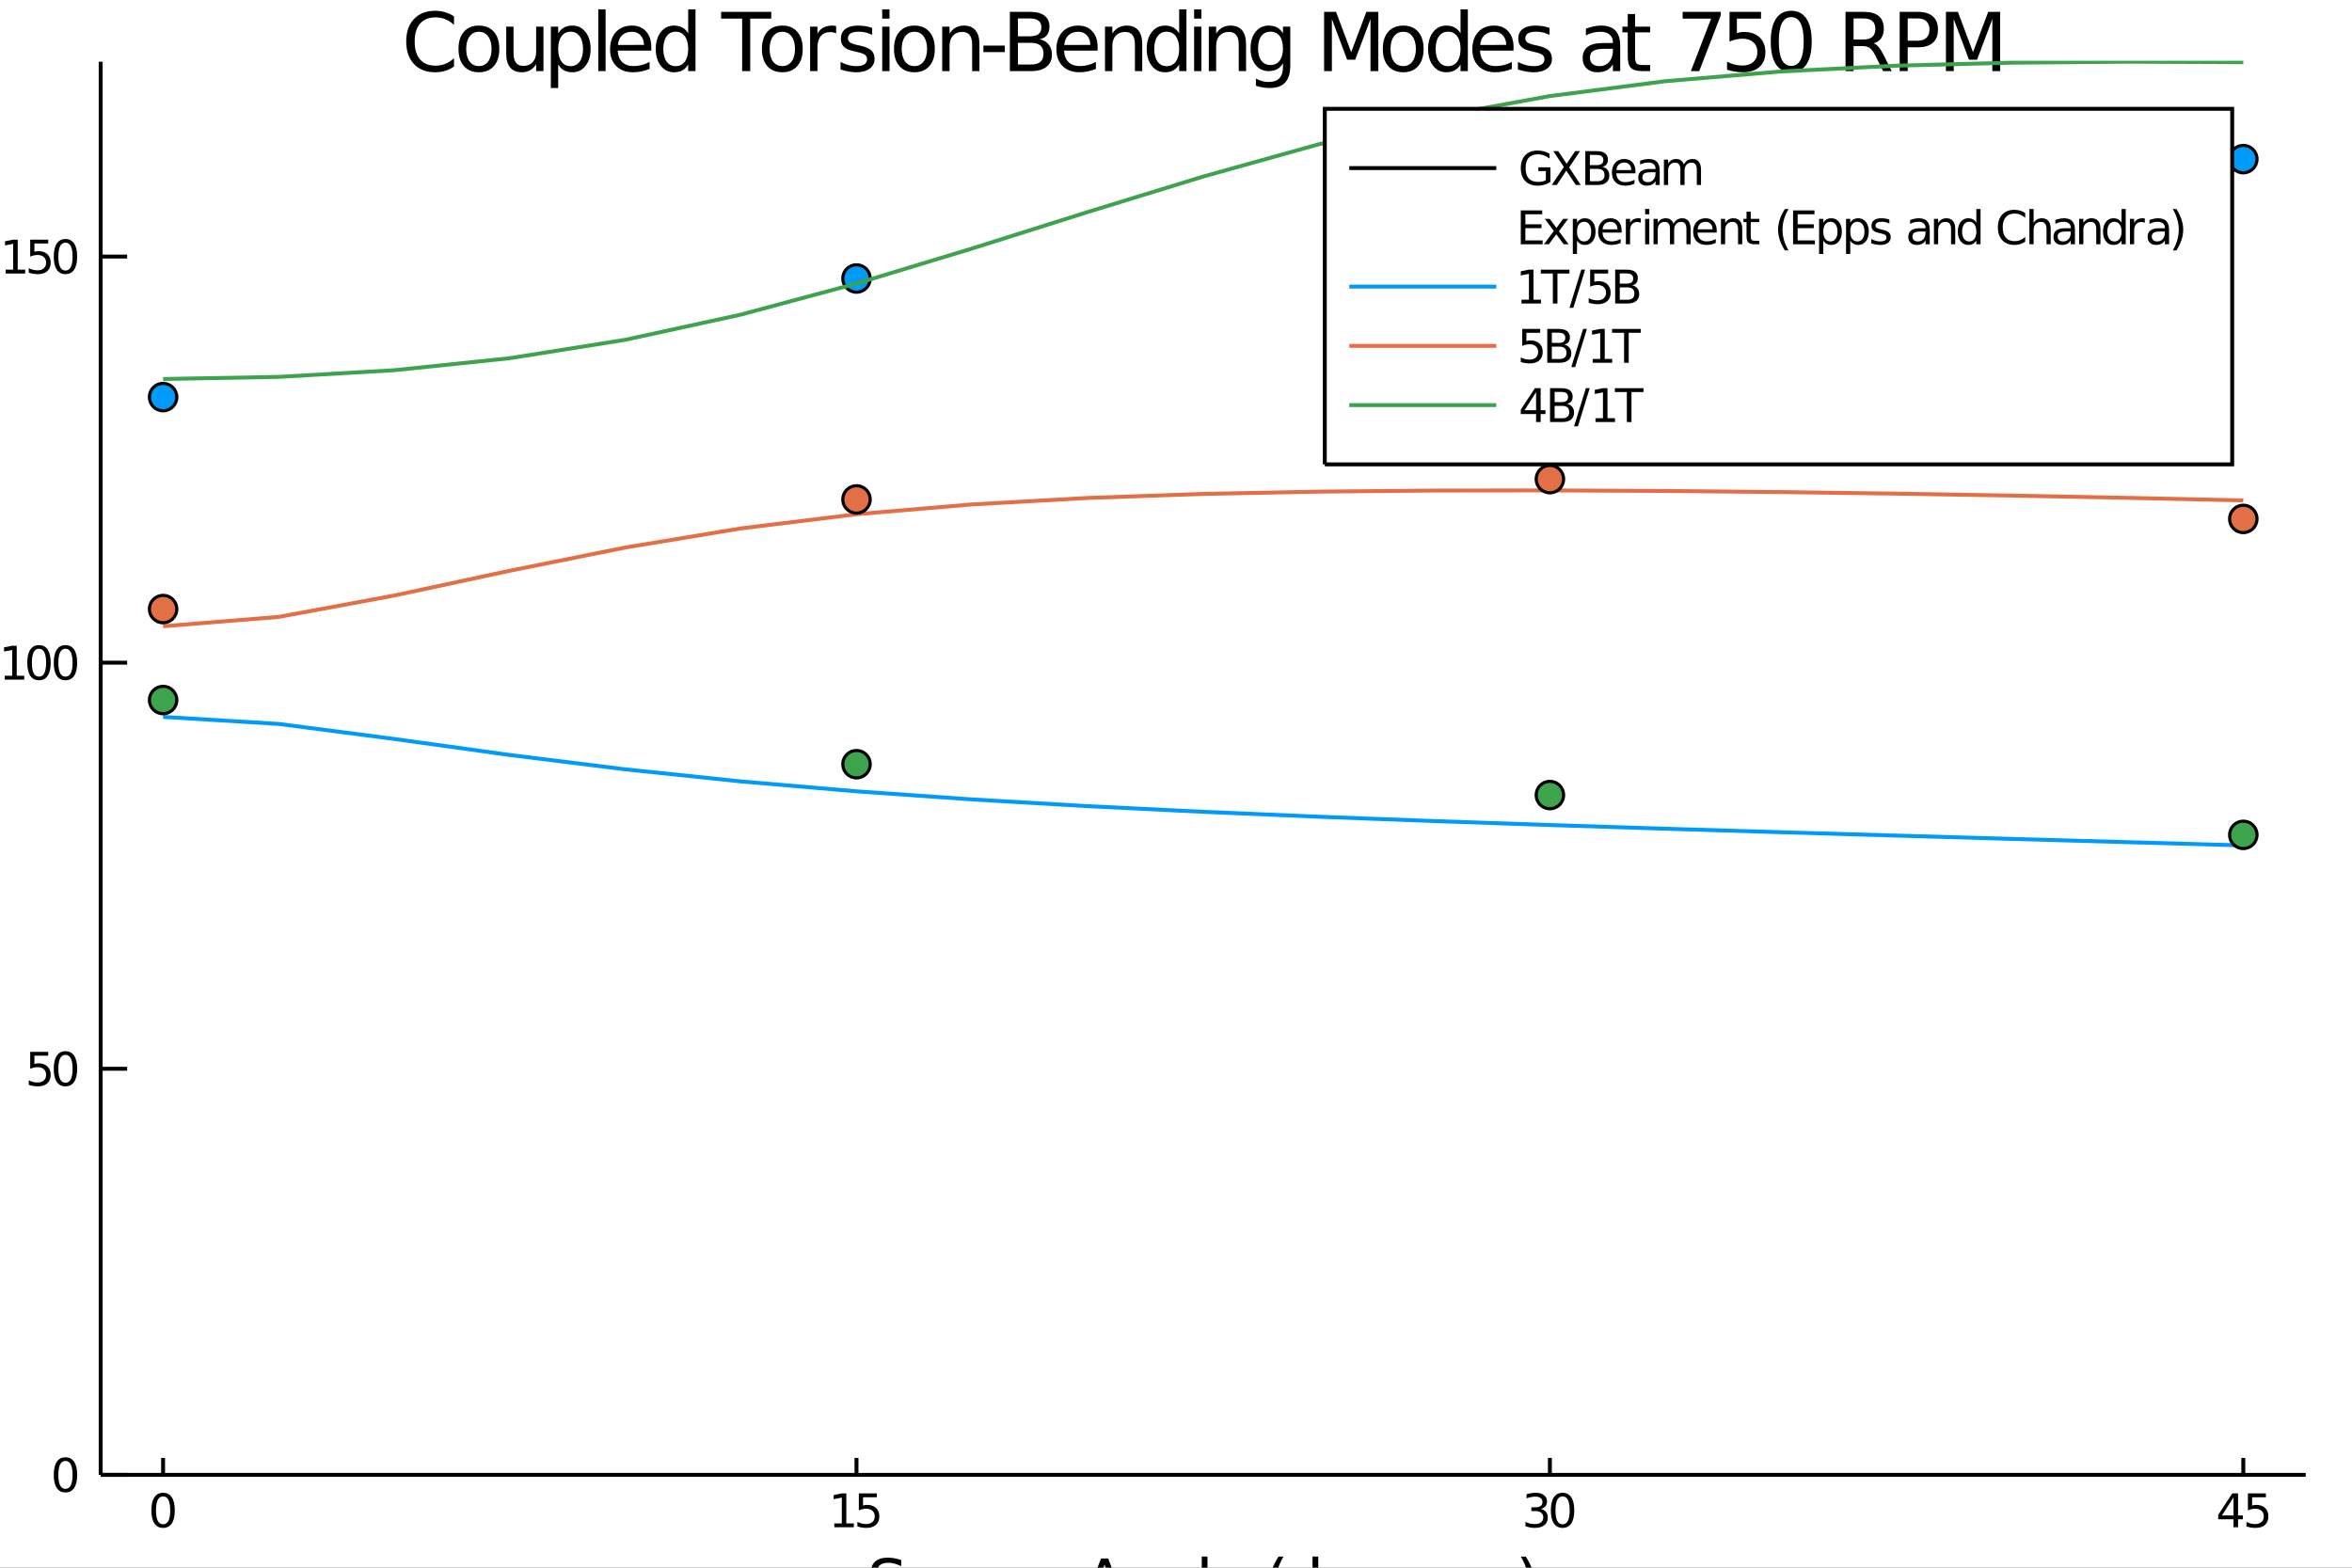 <?xml version="1.0" encoding="utf-8"?>
<svg xmlns="http://www.w3.org/2000/svg" xmlns:xlink="http://www.w3.org/1999/xlink" width="600" height="400" viewBox="0 0 2400 1600">
<rect x="0" y="0" width="2400" height="1600" fill="#333333" stroke="none"/>
<defs>
  <clipPath id="clip960">
    <rect x="0" y="0" width="2400" height="1600"/>
  </clipPath>
</defs>
<path clip-path="url(#clip960)" d="
M0 1600 L2400 1600 L2400 0 L0 0  Z
  " fill="#ffffff" fill-rule="evenodd" fill-opacity="1"/>
<defs>
  <clipPath id="clip961">
    <rect x="480" y="0" width="1681" height="1600"/>
  </clipPath>
</defs>
<path clip-path="url(#clip960)" d="
M102.74 1505.26 L2352.76 1505.26 L2352.76 62.992 L102.74 62.992  Z
  " fill="#ffffff" fill-rule="evenodd" fill-opacity="1"/>
<defs>
  <clipPath id="clip962">
    <rect x="102" y="62" width="2251" height="1443"/>
  </clipPath>
</defs>
<polyline clip-path="url(#clip960)" style="stroke:#000000; stroke-width:4; stroke-opacity:1; fill:none" points="
  102.74,1505.26 2352.76,1505.26 
  "/>
<polyline clip-path="url(#clip960)" style="stroke:#000000; stroke-width:4; stroke-opacity:1; fill:none" points="
  102.74,1505.26 102.74,62.992 
  "/>
<polyline clip-path="url(#clip960)" style="stroke:#000000; stroke-width:4; stroke-opacity:1; fill:none" points="
  166.42,1505.26 166.42,1487.95 
  "/>
<polyline clip-path="url(#clip960)" style="stroke:#000000; stroke-width:4; stroke-opacity:1; fill:none" points="
  873.972,1505.26 873.972,1487.95 
  "/>
<polyline clip-path="url(#clip960)" style="stroke:#000000; stroke-width:4; stroke-opacity:1; fill:none" points="
  1581.52,1505.26 1581.52,1487.95 
  "/>
<polyline clip-path="url(#clip960)" style="stroke:#000000; stroke-width:4; stroke-opacity:1; fill:none" points="
  2289.08,1505.26 2289.08,1487.95 
  "/>
<polyline clip-path="url(#clip960)" style="stroke:#000000; stroke-width:4; stroke-opacity:1; fill:none" points="
  102.74,1505.26 129.74,1505.26 
  "/>
<polyline clip-path="url(#clip960)" style="stroke:#000000; stroke-width:4; stroke-opacity:1; fill:none" points="
  102.74,1090.79 129.74,1090.79 
  "/>
<polyline clip-path="url(#clip960)" style="stroke:#000000; stroke-width:4; stroke-opacity:1; fill:none" points="
  102.74,676.326 129.74,676.326 
  "/>
<polyline clip-path="url(#clip960)" style="stroke:#000000; stroke-width:4; stroke-opacity:1; fill:none" points="
  102.74,261.859 129.74,261.859 
  "/>
<path clip-path="url(#clip960)" d="M 0 0 M166.42 1527.25 Q162.809 1527.25 160.98 1530.82 Q159.175 1534.36 159.175 1541.49 Q159.175 1548.59 160.98 1552.16 Q162.809 1555.7 166.42 1555.7 Q170.054 1555.7 171.86 1552.16 Q173.688 1548.59 173.688 1541.49 Q173.688 1534.36 171.86 1530.82 Q170.054 1527.25 166.42 1527.25 M166.42 1523.55 Q172.23 1523.55 175.286 1528.15 Q178.364 1532.74 178.364 1541.49 Q178.364 1550.21 175.286 1554.82 Q172.23 1559.4 166.42 1559.4 Q160.61 1559.4 157.531 1554.82 Q154.475 1550.21 154.475 1541.49 Q154.475 1532.74 157.531 1528.15 Q160.61 1523.55 166.42 1523.55 Z" fill="#000000" fill-rule="evenodd" fill-opacity="1" /><path clip-path="url(#clip960)" d="M 0 0 M851.345 1554.8 L858.984 1554.8 L858.984 1528.43 L850.673 1530.1 L850.673 1525.84 L858.937 1524.17 L863.613 1524.17 L863.613 1554.8 L871.252 1554.8 L871.252 1558.73 L851.345 1558.73 L851.345 1554.8 Z" fill="#000000" fill-rule="evenodd" fill-opacity="1" /><path clip-path="url(#clip960)" d="M 0 0 M876.368 1524.17 L894.724 1524.17 L894.724 1528.11 L880.65 1528.11 L880.65 1536.58 Q881.669 1536.23 882.687 1536.07 Q883.706 1535.88 884.724 1535.88 Q890.511 1535.88 893.891 1539.06 Q897.27 1542.23 897.27 1547.64 Q897.27 1553.22 893.798 1556.32 Q890.326 1559.4 884.007 1559.4 Q881.831 1559.4 879.562 1559.03 Q877.317 1558.66 874.909 1557.92 L874.909 1553.22 Q876.993 1554.36 879.215 1554.91 Q881.437 1555.47 883.914 1555.47 Q887.919 1555.47 890.257 1553.36 Q892.595 1551.26 892.595 1547.64 Q892.595 1544.03 890.257 1541.93 Q887.919 1539.82 883.914 1539.82 Q882.039 1539.82 880.164 1540.24 Q878.312 1540.65 876.368 1541.53 L876.368 1524.17 Z" fill="#000000" fill-rule="evenodd" fill-opacity="1" /><path clip-path="url(#clip960)" d="M 0 0 M1572.26 1540.1 Q1575.62 1540.82 1577.5 1543.08 Q1579.39 1545.35 1579.39 1548.69 Q1579.39 1553.8 1575.88 1556.6 Q1572.36 1559.4 1565.88 1559.4 Q1563.7 1559.4 1561.39 1558.96 Q1559.09 1558.55 1556.64 1557.69 L1556.64 1553.18 Q1558.58 1554.31 1560.9 1554.89 Q1563.21 1555.47 1565.74 1555.47 Q1570.14 1555.47 1572.43 1553.73 Q1574.74 1552 1574.74 1548.69 Q1574.74 1545.63 1572.59 1543.92 Q1570.46 1542.18 1566.64 1542.18 L1562.61 1542.18 L1562.61 1538.34 L1566.83 1538.34 Q1570.27 1538.34 1572.1 1536.97 Q1573.93 1535.58 1573.93 1532.99 Q1573.93 1530.33 1572.03 1528.92 Q1570.16 1527.48 1566.64 1527.48 Q1564.72 1527.48 1562.52 1527.9 Q1560.32 1528.32 1557.68 1529.19 L1557.68 1525.03 Q1560.34 1524.29 1562.66 1523.92 Q1565 1523.55 1567.06 1523.55 Q1572.38 1523.55 1575.48 1525.98 Q1578.58 1528.38 1578.58 1532.51 Q1578.58 1535.38 1576.94 1537.37 Q1575.3 1539.33 1572.26 1540.1 Z" fill="#000000" fill-rule="evenodd" fill-opacity="1" /><path clip-path="url(#clip960)" d="M 0 0 M1594.46 1527.25 Q1590.85 1527.25 1589.02 1530.82 Q1587.22 1534.36 1587.22 1541.49 Q1587.22 1548.59 1589.02 1552.16 Q1590.85 1555.7 1594.46 1555.7 Q1598.1 1555.7 1599.9 1552.16 Q1601.73 1548.59 1601.73 1541.49 Q1601.73 1534.36 1599.9 1530.82 Q1598.1 1527.25 1594.46 1527.25 M1594.46 1523.55 Q1600.27 1523.55 1603.33 1528.15 Q1606.41 1532.74 1606.41 1541.49 Q1606.41 1550.21 1603.33 1554.82 Q1600.27 1559.4 1594.46 1559.4 Q1588.65 1559.4 1585.57 1554.82 Q1582.52 1550.21 1582.52 1541.49 Q1582.52 1532.74 1585.57 1528.15 Q1588.65 1523.55 1594.46 1523.55 Z" fill="#000000" fill-rule="evenodd" fill-opacity="1" /><path clip-path="url(#clip960)" d="M 0 0 M2279.08 1528.25 L2267.27 1546.69 L2279.08 1546.69 L2279.08 1528.25 M2277.85 1524.17 L2283.73 1524.17 L2283.73 1546.69 L2288.66 1546.69 L2288.66 1550.58 L2283.73 1550.58 L2283.73 1558.73 L2279.08 1558.73 L2279.08 1550.58 L2263.47 1550.58 L2263.47 1546.07 L2277.85 1524.17 Z" fill="#000000" fill-rule="evenodd" fill-opacity="1" /><path clip-path="url(#clip960)" d="M 0 0 M2293.78 1524.17 L2312.13 1524.17 L2312.13 1528.11 L2298.06 1528.11 L2298.06 1536.58 Q2299.08 1536.23 2300.09 1536.07 Q2301.11 1535.88 2302.13 1535.88 Q2307.92 1535.88 2311.3 1539.06 Q2314.68 1542.23 2314.68 1547.64 Q2314.68 1553.22 2311.21 1556.32 Q2307.73 1559.4 2301.41 1559.4 Q2299.24 1559.4 2296.97 1559.03 Q2294.72 1558.66 2292.32 1557.92 L2292.32 1553.22 Q2294.4 1554.36 2296.62 1554.91 Q2298.84 1555.47 2301.32 1555.47 Q2305.33 1555.47 2307.66 1553.36 Q2310 1551.26 2310 1547.64 Q2310 1544.03 2307.66 1541.93 Q2305.33 1539.82 2301.32 1539.82 Q2299.45 1539.82 2297.57 1540.24 Q2295.72 1540.65 2293.78 1541.53 L2293.78 1524.17 Z" fill="#000000" fill-rule="evenodd" fill-opacity="1" /><path clip-path="url(#clip960)" d="M 0 0 M66.796 1491.06 Q63.185 1491.06 61.356 1494.62 Q59.55 1498.16 59.55 1505.29 Q59.55 1512.4 61.356 1515.97 Q63.185 1519.51 66.796 1519.51 Q70.43 1519.51 72.236 1515.97 Q74.064 1512.4 74.064 1505.29 Q74.064 1498.16 72.236 1494.62 Q70.43 1491.06 66.796 1491.06 M66.796 1487.35 Q72.606 1487.35 75.662 1491.96 Q78.74 1496.54 78.74 1505.29 Q78.74 1514.02 75.662 1518.63 Q72.606 1523.21 66.796 1523.21 Q60.986 1523.21 57.907 1518.63 Q54.851 1514.02 54.851 1505.29 Q54.851 1496.54 57.907 1491.96 Q60.986 1487.35 66.796 1487.35 Z" fill="#000000" fill-rule="evenodd" fill-opacity="1" /><path clip-path="url(#clip960)" d="M 0 0 M30.824 1073.51 L49.18 1073.51 L49.18 1077.45 L35.106 1077.45 L35.106 1085.92 Q36.125 1085.57 37.143 1085.41 Q38.162 1085.23 39.18 1085.23 Q44.967 1085.23 48.347 1088.4 Q51.726 1091.57 51.726 1096.99 Q51.726 1102.56 48.254 1105.67 Q44.782 1108.74 38.463 1108.74 Q36.287 1108.74 34.018 1108.37 Q31.773 1108 29.365 1107.26 L29.365 1102.56 Q31.449 1103.7 33.671 1104.25 Q35.893 1104.81 38.37 1104.81 Q42.375 1104.81 44.713 1102.7 Q47.05 1100.6 47.05 1096.99 Q47.05 1093.37 44.713 1091.27 Q42.375 1089.16 38.37 1089.16 Q36.495 1089.16 34.62 1089.58 Q32.768 1089.99 30.824 1090.87 L30.824 1073.51 Z" fill="#000000" fill-rule="evenodd" fill-opacity="1" /><path clip-path="url(#clip960)" d="M 0 0 M66.796 1076.59 Q63.185 1076.59 61.356 1080.16 Q59.55 1083.7 59.55 1090.83 Q59.55 1097.93 61.356 1101.5 Q63.185 1105.04 66.796 1105.04 Q70.43 1105.04 72.236 1101.5 Q74.064 1097.93 74.064 1090.83 Q74.064 1083.7 72.236 1080.16 Q70.43 1076.59 66.796 1076.59 M66.796 1072.89 Q72.606 1072.89 75.662 1077.49 Q78.74 1082.08 78.74 1090.83 Q78.74 1099.55 75.662 1104.16 Q72.606 1108.74 66.796 1108.74 Q60.986 1108.74 57.907 1104.16 Q54.851 1099.55 54.851 1090.83 Q54.851 1082.08 57.907 1077.49 Q60.986 1072.89 66.796 1072.89 Z" fill="#000000" fill-rule="evenodd" fill-opacity="1" /><path clip-path="url(#clip960)" d="M 0 0 M4.805 689.671 L12.444 689.671 L12.444 663.305 L4.134 664.972 L4.134 660.713 L12.398 659.046 L17.074 659.046 L17.074 689.671 L24.713 689.671 L24.713 693.606 L4.805 693.606 L4.805 689.671 Z" fill="#000000" fill-rule="evenodd" fill-opacity="1" /><path clip-path="url(#clip960)" d="M 0 0 M39.782 662.125 Q36.171 662.125 34.342 665.69 Q32.537 669.231 32.537 676.361 Q32.537 683.467 34.342 687.032 Q36.171 690.574 39.782 690.574 Q43.416 690.574 45.222 687.032 Q47.05 683.467 47.05 676.361 Q47.05 669.231 45.222 665.69 Q43.416 662.125 39.782 662.125 M39.782 658.421 Q45.592 658.421 48.648 663.028 Q51.726 667.611 51.726 676.361 Q51.726 685.088 48.648 689.694 Q45.592 694.277 39.782 694.277 Q33.972 694.277 30.893 689.694 Q27.838 685.088 27.838 676.361 Q27.838 667.611 30.893 663.028 Q33.972 658.421 39.782 658.421 Z" fill="#000000" fill-rule="evenodd" fill-opacity="1" /><path clip-path="url(#clip960)" d="M 0 0 M66.796 662.125 Q63.185 662.125 61.356 665.69 Q59.55 669.231 59.55 676.361 Q59.55 683.467 61.356 687.032 Q63.185 690.574 66.796 690.574 Q70.43 690.574 72.236 687.032 Q74.064 683.467 74.064 676.361 Q74.064 669.231 72.236 665.69 Q70.43 662.125 66.796 662.125 M66.796 658.421 Q72.606 658.421 75.662 663.028 Q78.74 667.611 78.74 676.361 Q78.74 685.088 75.662 689.694 Q72.606 694.277 66.796 694.277 Q60.986 694.277 57.907 689.694 Q54.851 685.088 54.851 676.361 Q54.851 667.611 57.907 663.028 Q60.986 658.421 66.796 658.421 Z" fill="#000000" fill-rule="evenodd" fill-opacity="1" /><path clip-path="url(#clip960)" d="M 0 0 M5.801 275.204 L13.44 275.204 L13.44 248.839 L5.129 250.505 L5.129 246.246 L13.393 244.579 L18.069 244.579 L18.069 275.204 L25.708 275.204 L25.708 279.139 L5.801 279.139 L5.801 275.204 Z" fill="#000000" fill-rule="evenodd" fill-opacity="1" /><path clip-path="url(#clip960)" d="M 0 0 M30.824 244.579 L49.18 244.579 L49.18 248.514 L35.106 248.514 L35.106 256.987 Q36.125 256.639 37.143 256.477 Q38.162 256.292 39.18 256.292 Q44.967 256.292 48.347 259.464 Q51.726 262.635 51.726 268.051 Q51.726 273.63 48.254 276.732 Q44.782 279.811 38.463 279.811 Q36.287 279.811 34.018 279.44 Q31.773 279.07 29.365 278.329 L29.365 273.63 Q31.449 274.764 33.671 275.32 Q35.893 275.875 38.37 275.875 Q42.375 275.875 44.713 273.769 Q47.05 271.663 47.05 268.051 Q47.05 264.44 44.713 262.334 Q42.375 260.227 38.37 260.227 Q36.495 260.227 34.62 260.644 Q32.768 261.061 30.824 261.94 L30.824 244.579 Z" fill="#000000" fill-rule="evenodd" fill-opacity="1" /><path clip-path="url(#clip960)" d="M 0 0 M66.796 247.658 Q63.185 247.658 61.356 251.223 Q59.55 254.764 59.55 261.894 Q59.55 269 61.356 272.565 Q63.185 276.107 66.796 276.107 Q70.43 276.107 72.236 272.565 Q74.064 269 74.064 261.894 Q74.064 254.764 72.236 251.223 Q70.43 247.658 66.796 247.658 M66.796 243.954 Q72.606 243.954 75.662 248.561 Q78.74 253.144 78.74 261.894 Q78.74 270.621 75.662 275.227 Q72.606 279.811 66.796 279.811 Q60.986 279.811 57.907 275.227 Q54.851 270.621 54.851 261.894 Q54.851 253.144 57.907 248.561 Q60.986 243.954 66.796 243.954 Z" fill="#000000" fill-rule="evenodd" fill-opacity="1" /><path clip-path="url(#clip960)" d="M 0 0 M463.282 16.755 L463.282 25.383 Q459.15 21.535 454.451 19.631 Q449.792 17.727 444.526 17.727 Q434.156 17.727 428.646 24.087 Q423.137 30.406 423.137 42.397 Q423.137 54.347 428.646 60.707 Q434.156 67.026 444.526 67.026 Q449.792 67.026 454.451 65.122 Q459.15 63.218 463.282 59.37 L463.282 67.918 Q458.988 70.834 454.167 72.292 Q449.387 73.751 444.04 73.751 Q430.307 73.751 422.408 65.365 Q414.509 56.94 414.509 42.397 Q414.509 27.814 422.408 19.428 Q430.307 11.002 444.04 11.002 Q449.468 11.002 454.248 12.461 Q459.069 13.878 463.282 16.755 Z" fill="#000000" fill-rule="evenodd" fill-opacity="1" /><path clip-path="url(#clip960)" d="M 0 0 M488.681 32.431 Q482.685 32.431 479.202 37.131 Q475.718 41.789 475.718 49.931 Q475.718 58.074 479.161 62.773 Q482.645 67.431 488.681 67.431 Q494.636 67.431 498.119 62.732 Q501.603 58.033 501.603 49.931 Q501.603 41.87 498.119 37.171 Q494.636 32.431 488.681 32.431 M488.681 26.112 Q498.403 26.112 503.953 32.431 Q509.502 38.751 509.502 49.931 Q509.502 61.071 503.953 67.431 Q498.403 73.751 488.681 73.751 Q478.918 73.751 473.368 67.431 Q467.859 61.071 467.859 49.931 Q467.859 38.751 473.368 32.431 Q478.918 26.112 488.681 26.112 Z" fill="#000000" fill-rule="evenodd" fill-opacity="1" /><path clip-path="url(#clip960)" d="M 0 0 M516.551 54.671 L516.551 27.206 L524.005 27.206 L524.005 54.387 Q524.005 60.828 526.516 64.069 Q529.028 67.269 534.051 67.269 Q540.087 67.269 543.571 63.421 Q547.095 59.573 547.095 52.929 L547.095 27.206 L554.549 27.206 L554.549 72.576 L547.095 72.576 L547.095 65.608 Q544.381 69.74 540.775 71.766 Q537.211 73.751 532.471 73.751 Q524.653 73.751 520.602 68.89 Q516.551 64.029 516.551 54.671 M535.307 26.112 L535.307 26.112 Z" fill="#000000" fill-rule="evenodd" fill-opacity="1" /><path clip-path="url(#clip960)" d="M 0 0 M569.577 65.77 L569.577 89.833 L562.083 89.833 L562.083 27.206 L569.577 27.206 L569.577 34.092 Q571.927 30.041 575.492 28.097 Q579.097 26.112 584.08 26.112 Q592.343 26.112 597.488 32.675 Q602.673 39.237 602.673 49.931 Q602.673 60.626 597.488 67.188 Q592.343 73.751 584.08 73.751 Q579.097 73.751 575.492 71.806 Q571.927 69.821 569.577 65.77 M594.936 49.931 Q594.936 41.708 591.533 37.05 Q588.171 32.35 582.257 32.35 Q576.342 32.35 572.94 37.05 Q569.577 41.708 569.577 49.931 Q569.577 58.155 572.94 62.854 Q576.342 67.512 582.257 67.512 Q588.171 67.512 591.533 62.854 Q594.936 58.155 594.936 49.931 Z" fill="#000000" fill-rule="evenodd" fill-opacity="1" /><path clip-path="url(#clip960)" d="M 0 0 M610.492 9.544 L617.945 9.544 L617.945 72.576 L610.492 72.576 L610.492 9.544 Z" fill="#000000" fill-rule="evenodd" fill-opacity="1" /><path clip-path="url(#clip960)" d="M 0 0 M664.571 48.028 L664.571 51.673 L630.3 51.673 Q630.787 59.37 634.918 63.421 Q639.091 67.431 646.504 67.431 Q650.798 67.431 654.808 66.378 Q658.859 65.325 662.829 63.218 L662.829 70.267 Q658.819 71.968 654.606 72.86 Q650.393 73.751 646.058 73.751 Q635.202 73.751 628.842 67.431 Q622.523 61.112 622.523 50.337 Q622.523 39.197 628.518 32.675 Q634.554 26.112 644.762 26.112 Q653.917 26.112 659.224 32.026 Q664.571 37.9 664.571 48.028 M657.117 45.84 Q657.036 39.723 653.674 36.077 Q650.352 32.431 644.843 32.431 Q638.605 32.431 634.837 35.956 Q631.111 39.48 630.543 45.88 L657.117 45.84 Z" fill="#000000" fill-rule="evenodd" fill-opacity="1" /><path clip-path="url(#clip960)" d="M 0 0 M702.244 34.092 L702.244 9.544 L709.698 9.544 L709.698 72.576 L702.244 72.576 L702.244 65.77 Q699.895 69.821 696.29 71.806 Q692.725 73.751 687.702 73.751 Q679.478 73.751 674.293 67.188 Q669.149 60.626 669.149 49.931 Q669.149 39.237 674.293 32.675 Q679.478 26.112 687.702 26.112 Q692.725 26.112 696.29 28.097 Q699.895 30.041 702.244 34.092 M676.845 49.931 Q676.845 58.155 680.208 62.854 Q683.61 67.512 689.525 67.512 Q695.439 67.512 698.842 62.854 Q702.244 58.155 702.244 49.931 Q702.244 41.708 698.842 37.05 Q695.439 32.35 689.525 32.35 Q683.61 32.35 680.208 37.05 Q676.845 41.708 676.845 49.931 Z" fill="#000000" fill-rule="evenodd" fill-opacity="1" /><path clip-path="url(#clip960)" d="M 0 0 M735.826 12.096 L786.989 12.096 L786.989 18.983 L765.52 18.983 L765.52 72.576 L757.296 72.576 L757.296 18.983 L735.826 18.983 L735.826 12.096 Z" fill="#000000" fill-rule="evenodd" fill-opacity="1" /><path clip-path="url(#clip960)" d="M 0 0 M798.291 32.431 Q792.296 32.431 788.812 37.131 Q785.329 41.789 785.329 49.931 Q785.329 58.074 788.772 62.773 Q792.256 67.431 798.291 67.431 Q804.246 67.431 807.73 62.732 Q811.214 58.033 811.214 49.931 Q811.214 41.87 807.73 37.171 Q804.246 32.431 798.291 32.431 M798.291 26.112 Q808.014 26.112 813.563 32.431 Q819.113 38.751 819.113 49.931 Q819.113 61.071 813.563 67.431 Q808.014 73.751 798.291 73.751 Q788.529 73.751 782.979 67.431 Q777.47 61.071 777.47 49.931 Q777.47 38.751 782.979 32.431 Q788.529 26.112 798.291 26.112 Z" fill="#000000" fill-rule="evenodd" fill-opacity="1" /><path clip-path="url(#clip960)" d="M 0 0 M853.222 34.173 Q851.966 33.444 850.467 33.12 Q849.009 32.756 847.226 32.756 Q840.907 32.756 837.504 36.888 Q834.142 40.979 834.142 48.676 L834.142 72.576 L826.648 72.576 L826.648 27.206 L834.142 27.206 L834.142 34.254 Q836.491 30.122 840.259 28.138 Q844.026 26.112 849.414 26.112 Q850.184 26.112 851.115 26.234 Q852.047 26.315 853.181 26.517 L853.222 34.173 Z" fill="#000000" fill-rule="evenodd" fill-opacity="1" /><path clip-path="url(#clip960)" d="M 0 0 M889.963 28.543 L889.963 35.591 Q886.804 33.971 883.401 33.161 Q879.998 32.35 876.352 32.35 Q870.803 32.35 868.007 34.052 Q865.253 35.753 865.253 39.156 Q865.253 41.749 867.238 43.248 Q869.223 44.706 875.218 46.043 L877.77 46.61 Q885.71 48.311 889.032 51.43 Q892.394 54.509 892.394 60.059 Q892.394 66.378 887.371 70.064 Q882.388 73.751 873.638 73.751 Q869.992 73.751 866.023 73.022 Q862.093 72.333 857.718 70.915 L857.718 63.218 Q861.85 65.365 865.861 66.459 Q869.871 67.512 873.8 67.512 Q879.066 67.512 881.902 65.73 Q884.738 63.907 884.738 60.626 Q884.738 57.588 882.672 55.967 Q880.646 54.347 873.719 52.848 L871.127 52.24 Q864.2 50.782 861.121 47.785 Q858.042 44.746 858.042 39.48 Q858.042 33.08 862.579 29.596 Q867.116 26.112 875.461 26.112 Q879.593 26.112 883.239 26.72 Q886.885 27.327 889.963 28.543 Z" fill="#000000" fill-rule="evenodd" fill-opacity="1" /><path clip-path="url(#clip960)" d="M 0 0 M900.212 27.206 L907.666 27.206 L907.666 72.576 L900.212 72.576 L900.212 27.206 M900.212 9.544 L907.666 9.544 L907.666 18.983 L900.212 18.983 L900.212 9.544 Z" fill="#000000" fill-rule="evenodd" fill-opacity="1" /><path clip-path="url(#clip960)" d="M 0 0 M933.065 32.431 Q927.07 32.431 923.586 37.131 Q920.102 41.789 920.102 49.931 Q920.102 58.074 923.545 62.773 Q927.029 67.431 933.065 67.431 Q939.02 67.431 942.504 62.732 Q945.987 58.033 945.987 49.931 Q945.987 41.87 942.504 37.171 Q939.02 32.431 933.065 32.431 M933.065 26.112 Q942.787 26.112 948.337 32.431 Q953.887 38.751 953.887 49.931 Q953.887 61.071 948.337 67.431 Q942.787 73.751 933.065 73.751 Q923.302 73.751 917.753 67.431 Q912.243 61.071 912.243 49.931 Q912.243 38.751 917.753 32.431 Q923.302 26.112 933.065 26.112 Z" fill="#000000" fill-rule="evenodd" fill-opacity="1" /><path clip-path="url(#clip960)" d="M 0 0 M999.419 45.192 L999.419 72.576 L991.965 72.576 L991.965 45.435 Q991.965 38.994 989.454 35.794 Q986.942 32.594 981.919 32.594 Q975.883 32.594 972.399 36.442 Q968.916 40.29 968.916 46.934 L968.916 72.576 L961.421 72.576 L961.421 27.206 L968.916 27.206 L968.916 34.254 Q971.589 30.163 975.194 28.138 Q978.84 26.112 983.58 26.112 Q991.398 26.112 995.408 30.973 Q999.419 35.794 999.419 45.192 Z" fill="#000000" fill-rule="evenodd" fill-opacity="1" /><path clip-path="url(#clip960)" d="M 0 0 M1003.47 46.529 L1025.3 46.529 L1025.3 53.172 L1003.47 53.172 L1003.47 46.529 Z" fill="#000000" fill-rule="evenodd" fill-opacity="1" /><path clip-path="url(#clip960)" d="M 0 0 M1038.67 43.693 L1038.67 65.852 L1051.8 65.852 Q1058.4 65.852 1061.56 63.137 Q1064.76 60.383 1064.76 54.752 Q1064.76 49.081 1061.56 46.407 Q1058.4 43.693 1051.8 43.693 L1038.67 43.693 M1038.67 18.82 L1038.67 37.05 L1050.78 37.05 Q1056.78 37.05 1059.7 34.822 Q1062.65 32.553 1062.65 27.935 Q1062.65 23.358 1059.7 21.089 Q1056.78 18.82 1050.78 18.82 L1038.67 18.82 M1030.49 12.096 L1051.39 12.096 Q1060.75 12.096 1065.81 15.985 Q1070.88 19.874 1070.88 27.044 Q1070.88 32.594 1068.28 35.875 Q1065.69 39.156 1060.67 39.966 Q1066.7 41.263 1070.03 45.394 Q1073.39 49.486 1073.39 55.643 Q1073.39 63.745 1067.88 68.16 Q1062.37 72.576 1052.2 72.576 L1030.49 72.576 L1030.49 12.096 Z" fill="#000000" fill-rule="evenodd" fill-opacity="1" /><path clip-path="url(#clip960)" d="M 0 0 M1120.01 48.028 L1120.01 51.673 L1085.74 51.673 Q1086.23 59.37 1090.36 63.421 Q1094.53 67.431 1101.95 67.431 Q1106.24 67.431 1110.25 66.378 Q1114.3 65.325 1118.27 63.218 L1118.27 70.267 Q1114.26 71.968 1110.05 72.86 Q1105.84 73.751 1101.5 73.751 Q1090.65 73.751 1084.29 67.431 Q1077.97 61.112 1077.97 50.337 Q1077.97 39.197 1083.96 32.675 Q1090 26.112 1100.21 26.112 Q1109.36 26.112 1114.67 32.026 Q1120.01 37.9 1120.01 48.028 M1112.56 45.84 Q1112.48 39.723 1109.12 36.077 Q1105.8 32.431 1100.29 32.431 Q1094.05 32.431 1090.28 35.956 Q1086.55 39.48 1085.99 45.88 L1112.56 45.84 Z" fill="#000000" fill-rule="evenodd" fill-opacity="1" /><path clip-path="url(#clip960)" d="M 0 0 M1165.55 45.192 L1165.55 72.576 L1158.09 72.576 L1158.09 45.435 Q1158.09 38.994 1155.58 35.794 Q1153.07 32.594 1148.05 32.594 Q1142.01 32.594 1138.53 36.442 Q1135.04 40.29 1135.04 46.934 L1135.04 72.576 L1127.55 72.576 L1127.55 27.206 L1135.04 27.206 L1135.04 34.254 Q1137.72 30.163 1141.32 28.138 Q1144.97 26.112 1149.71 26.112 Q1157.53 26.112 1161.54 30.973 Q1165.55 35.794 1165.55 45.192 Z" fill="#000000" fill-rule="evenodd" fill-opacity="1" /><path clip-path="url(#clip960)" d="M 0 0 M1203.22 34.092 L1203.22 9.544 L1210.67 9.544 L1210.67 72.576 L1203.22 72.576 L1203.22 65.77 Q1200.87 69.821 1197.26 71.806 Q1193.7 73.751 1188.68 73.751 Q1180.45 73.751 1175.27 67.188 Q1170.12 60.626 1170.12 49.931 Q1170.12 39.237 1175.27 32.675 Q1180.45 26.112 1188.68 26.112 Q1193.7 26.112 1197.26 28.097 Q1200.87 30.041 1203.22 34.092 M1177.82 49.931 Q1177.82 58.155 1181.18 62.854 Q1184.59 67.512 1190.5 67.512 Q1196.41 67.512 1199.82 62.854 Q1203.22 58.155 1203.22 49.931 Q1203.22 41.708 1199.82 37.05 Q1196.41 32.35 1190.5 32.35 Q1184.59 32.35 1181.18 37.05 Q1177.82 41.708 1177.82 49.931 Z" fill="#000000" fill-rule="evenodd" fill-opacity="1" /><path clip-path="url(#clip960)" d="M 0 0 M1218.49 27.206 L1225.95 27.206 L1225.95 72.576 L1218.49 72.576 L1218.49 27.206 M1218.49 9.544 L1225.95 9.544 L1225.95 18.983 L1218.49 18.983 L1218.49 9.544 Z" fill="#000000" fill-rule="evenodd" fill-opacity="1" /><path clip-path="url(#clip960)" d="M 0 0 M1271.48 45.192 L1271.48 72.576 L1264.02 72.576 L1264.02 45.435 Q1264.02 38.994 1261.51 35.794 Q1259 32.594 1253.98 32.594 Q1247.94 32.594 1244.46 36.442 Q1240.97 40.29 1240.97 46.934 L1240.97 72.576 L1233.48 72.576 L1233.48 27.206 L1240.97 27.206 L1240.97 34.254 Q1243.65 30.163 1247.25 28.138 Q1250.9 26.112 1255.64 26.112 Q1263.46 26.112 1267.47 30.973 Q1271.48 35.794 1271.48 45.192 Z" fill="#000000" fill-rule="evenodd" fill-opacity="1" /><path clip-path="url(#clip960)" d="M 0 0 M1309.15 49.364 Q1309.15 41.263 1305.79 36.806 Q1302.47 32.35 1296.43 32.35 Q1290.44 32.35 1287.07 36.806 Q1283.75 41.263 1283.75 49.364 Q1283.75 57.426 1287.07 61.882 Q1290.44 66.338 1296.43 66.338 Q1302.47 66.338 1305.79 61.882 Q1309.15 57.426 1309.15 49.364 M1316.6 66.945 Q1316.6 78.531 1311.46 84.162 Q1306.32 89.833 1295.7 89.833 Q1291.77 89.833 1288.29 89.225 Q1284.81 88.658 1281.52 87.443 L1281.52 80.192 Q1284.81 81.974 1288.01 82.825 Q1291.21 83.675 1294.53 83.675 Q1301.86 83.675 1305.51 79.827 Q1309.15 76.019 1309.15 68.282 L1309.15 64.596 Q1306.84 68.606 1303.24 70.591 Q1299.63 72.576 1294.61 72.576 Q1286.26 72.576 1281.16 66.216 Q1276.06 59.856 1276.06 49.364 Q1276.06 38.832 1281.16 32.472 Q1286.26 26.112 1294.61 26.112 Q1299.63 26.112 1303.24 28.097 Q1306.84 30.082 1309.15 34.092 L1309.15 27.206 L1316.6 27.206 L1316.6 66.945 Z" fill="#000000" fill-rule="evenodd" fill-opacity="1" /><path clip-path="url(#clip960)" d="M 0 0 M1351.12 12.096 L1363.31 12.096 L1378.75 53.253 L1394.26 12.096 L1406.45 12.096 L1406.45 72.576 L1398.47 72.576 L1398.47 19.469 L1382.88 60.95 L1374.65 60.95 L1359.06 19.469 L1359.06 72.576 L1351.12 72.576 L1351.12 12.096 Z" fill="#000000" fill-rule="evenodd" fill-opacity="1" /><path clip-path="url(#clip960)" d="M 0 0 M1431.85 32.431 Q1425.86 32.431 1422.37 37.131 Q1418.89 41.789 1418.89 49.931 Q1418.89 58.074 1422.33 62.773 Q1425.82 67.431 1431.85 67.431 Q1437.81 67.431 1441.29 62.732 Q1444.78 58.033 1444.78 49.931 Q1444.78 41.87 1441.29 37.171 Q1437.81 32.431 1431.85 32.431 M1431.85 26.112 Q1441.58 26.112 1447.12 32.431 Q1452.67 38.751 1452.67 49.931 Q1452.67 61.071 1447.12 67.431 Q1441.58 73.751 1431.85 73.751 Q1422.09 73.751 1416.54 67.431 Q1411.03 61.071 1411.03 49.931 Q1411.03 38.751 1416.54 32.431 Q1422.09 26.112 1431.85 26.112 Z" fill="#000000" fill-rule="evenodd" fill-opacity="1" /><path clip-path="url(#clip960)" d="M 0 0 M1490.35 34.092 L1490.35 9.544 L1497.8 9.544 L1497.8 72.576 L1490.35 72.576 L1490.35 65.77 Q1488 69.821 1484.39 71.806 Q1480.83 73.751 1475.81 73.751 Q1467.58 73.751 1462.4 67.188 Q1457.25 60.626 1457.25 49.931 Q1457.25 39.237 1462.4 32.675 Q1467.58 26.112 1475.81 26.112 Q1480.83 26.112 1484.39 28.097 Q1488 30.041 1490.35 34.092 M1464.95 49.931 Q1464.95 58.155 1468.31 62.854 Q1471.71 67.512 1477.63 67.512 Q1483.54 67.512 1486.95 62.854 Q1490.35 58.155 1490.35 49.931 Q1490.35 41.708 1486.95 37.05 Q1483.54 32.35 1477.63 32.35 Q1471.71 32.35 1468.31 37.05 Q1464.95 41.708 1464.95 49.931 Z" fill="#000000" fill-rule="evenodd" fill-opacity="1" /><path clip-path="url(#clip960)" d="M 0 0 M1544.43 48.028 L1544.43 51.673 L1510.16 51.673 Q1510.64 59.37 1514.77 63.421 Q1518.95 67.431 1526.36 67.431 Q1530.65 67.431 1534.66 66.378 Q1538.72 65.325 1542.69 63.218 L1542.69 70.267 Q1538.68 71.968 1534.46 72.86 Q1530.25 73.751 1525.91 73.751 Q1515.06 73.751 1508.7 67.431 Q1502.38 61.112 1502.38 50.337 Q1502.38 39.197 1508.37 32.675 Q1514.41 26.112 1524.62 26.112 Q1533.77 26.112 1539.08 32.026 Q1544.43 37.9 1544.43 48.028 M1536.97 45.84 Q1536.89 39.723 1533.53 36.077 Q1530.21 32.431 1524.7 32.431 Q1518.46 32.431 1514.69 35.956 Q1510.97 39.48 1510.4 45.88 L1536.97 45.84 Z" fill="#000000" fill-rule="evenodd" fill-opacity="1" /><path clip-path="url(#clip960)" d="M 0 0 M1581.17 28.543 L1581.17 35.591 Q1578.01 33.971 1574.61 33.161 Q1571.2 32.35 1567.56 32.35 Q1562.01 32.35 1559.21 34.052 Q1556.46 35.753 1556.46 39.156 Q1556.46 41.749 1558.44 43.248 Q1560.43 44.706 1566.42 46.043 L1568.98 46.61 Q1576.92 48.311 1580.24 51.43 Q1583.6 54.509 1583.6 60.059 Q1583.6 66.378 1578.58 70.064 Q1573.59 73.751 1564.84 73.751 Q1561.2 73.751 1557.23 73.022 Q1553.3 72.333 1548.92 70.915 L1548.92 63.218 Q1553.06 65.365 1557.07 66.459 Q1561.08 67.512 1565.01 67.512 Q1570.27 67.512 1573.11 65.73 Q1575.94 63.907 1575.94 60.626 Q1575.94 57.588 1573.88 55.967 Q1571.85 54.347 1564.93 52.848 L1562.33 52.24 Q1555.41 50.782 1552.33 47.785 Q1549.25 44.746 1549.25 39.48 Q1549.25 33.08 1553.79 29.596 Q1558.32 26.112 1566.67 26.112 Q1570.8 26.112 1574.44 26.72 Q1578.09 27.327 1581.17 28.543 Z" fill="#000000" fill-rule="evenodd" fill-opacity="1" /><path clip-path="url(#clip960)" d="M 0 0 M1638.41 49.769 Q1629.37 49.769 1625.89 51.835 Q1622.41 53.901 1622.41 58.884 Q1622.41 62.854 1625 65.203 Q1627.63 67.512 1632.13 67.512 Q1638.33 67.512 1642.05 63.137 Q1645.82 58.722 1645.82 51.43 L1645.82 49.769 L1638.41 49.769 M1653.28 46.691 L1653.28 72.576 L1645.82 72.576 L1645.82 65.689 Q1643.27 69.821 1639.46 71.806 Q1635.65 73.751 1630.14 73.751 Q1623.18 73.751 1619.05 69.862 Q1614.95 65.933 1614.95 59.37 Q1614.95 51.714 1620.06 47.825 Q1625.2 43.936 1635.37 43.936 L1645.82 43.936 L1645.82 43.207 Q1645.82 38.062 1642.42 35.267 Q1639.06 32.431 1632.94 32.431 Q1629.05 32.431 1625.36 33.363 Q1621.68 34.295 1618.28 36.158 L1618.28 29.272 Q1622.37 27.692 1626.22 26.922 Q1630.06 26.112 1633.71 26.112 Q1643.55 26.112 1648.41 31.216 Q1653.28 36.32 1653.28 46.691 Z" fill="#000000" fill-rule="evenodd" fill-opacity="1" /><path clip-path="url(#clip960)" d="M 0 0 M1668.47 14.324 L1668.47 27.206 L1683.82 27.206 L1683.82 32.999 L1668.47 32.999 L1668.47 57.628 Q1668.47 63.178 1669.96 64.758 Q1671.5 66.338 1676.16 66.338 L1683.82 66.338 L1683.82 72.576 L1676.16 72.576 Q1667.53 72.576 1664.25 69.376 Q1660.97 66.135 1660.97 57.628 L1660.97 32.999 L1655.5 32.999 L1655.5 27.206 L1660.97 27.206 L1660.97 14.324 L1668.47 14.324 Z" fill="#000000" fill-rule="evenodd" fill-opacity="1" /><path clip-path="url(#clip960)" d="M 0 0 M1717 12.096 L1755.88 12.096 L1755.88 15.58 L1733.93 72.576 L1725.38 72.576 L1746.04 18.983 L1717 18.983 L1717 12.096 Z" fill="#000000" fill-rule="evenodd" fill-opacity="1" /><path clip-path="url(#clip960)" d="M 0 0 M1764.84 12.096 L1796.96 12.096 L1796.96 18.983 L1772.33 18.983 L1772.33 33.809 Q1774.11 33.201 1775.9 32.918 Q1777.68 32.594 1779.46 32.594 Q1789.59 32.594 1795.5 38.143 Q1801.42 43.693 1801.42 53.172 Q1801.42 62.935 1795.34 68.363 Q1789.26 73.751 1778.21 73.751 Q1774.4 73.751 1770.43 73.103 Q1766.5 72.454 1762.29 71.158 L1762.29 62.935 Q1765.93 64.92 1769.82 65.892 Q1773.71 66.864 1778.04 66.864 Q1785.05 66.864 1789.14 63.178 Q1793.23 59.492 1793.23 53.172 Q1793.23 46.853 1789.14 43.166 Q1785.05 39.48 1778.04 39.48 Q1774.76 39.48 1771.48 40.209 Q1768.24 40.938 1764.84 42.478 L1764.84 12.096 Z" fill="#000000" fill-rule="evenodd" fill-opacity="1" /><path clip-path="url(#clip960)" d="M 0 0 M1827.79 17.484 Q1821.47 17.484 1818.27 23.722 Q1815.11 29.92 1815.11 42.397 Q1815.11 54.833 1818.27 61.071 Q1821.47 67.269 1827.79 67.269 Q1834.15 67.269 1837.31 61.071 Q1840.51 54.833 1840.51 42.397 Q1840.51 29.92 1837.31 23.722 Q1834.15 17.484 1827.79 17.484 M1827.79 11.002 Q1837.96 11.002 1843.3 19.064 Q1848.69 27.084 1848.69 42.397 Q1848.69 57.669 1843.3 65.73 Q1837.96 73.751 1827.79 73.751 Q1817.62 73.751 1812.23 65.73 Q1806.89 57.669 1806.89 42.397 Q1806.89 27.084 1812.23 19.064 Q1817.62 11.002 1827.79 11.002 Z" fill="#000000" fill-rule="evenodd" fill-opacity="1" /><path clip-path="url(#clip960)" d="M 0 0 M1911.88 44.22 Q1914.52 45.111 1916.99 48.028 Q1919.5 50.944 1922.01 56.048 L1930.32 72.576 L1921.53 72.576 L1913.79 57.061 Q1910.79 50.985 1907.96 49 Q1905.16 47.015 1900.3 47.015 L1891.39 47.015 L1891.39 72.576 L1883.2 72.576 L1883.2 12.096 L1901.68 12.096 Q1912.05 12.096 1917.15 16.43 Q1922.26 20.765 1922.26 29.515 Q1922.26 35.227 1919.58 38.994 Q1916.95 42.761 1911.88 44.22 M1891.39 18.82 L1891.39 40.29 L1901.68 40.29 Q1907.59 40.29 1910.59 37.576 Q1913.63 34.822 1913.63 29.515 Q1913.63 24.208 1910.59 21.535 Q1907.59 18.82 1901.68 18.82 L1891.39 18.82 Z" fill="#000000" fill-rule="evenodd" fill-opacity="1" /><path clip-path="url(#clip960)" d="M 0 0 M1946.64 18.82 L1946.64 41.546 L1956.93 41.546 Q1962.64 41.546 1965.76 38.589 Q1968.88 35.632 1968.88 30.163 Q1968.88 24.735 1965.76 21.778 Q1962.64 18.82 1956.93 18.82 L1946.64 18.82 M1938.46 12.096 L1956.93 12.096 Q1967.1 12.096 1972.28 16.714 Q1977.51 21.292 1977.51 30.163 Q1977.51 39.115 1972.28 43.693 Q1967.1 48.271 1956.93 48.271 L1946.64 48.271 L1946.64 72.576 L1938.46 72.576 L1938.46 12.096 Z" fill="#000000" fill-rule="evenodd" fill-opacity="1" /><path clip-path="url(#clip960)" d="M 0 0 M1985.65 12.096 L1997.85 12.096 L2013.28 53.253 L2028.79 12.096 L2040.99 12.096 L2040.99 72.576 L2033.01 72.576 L2033.01 19.469 L2017.41 60.95 L2009.19 60.95 L1993.59 19.469 L1993.59 72.576 L1985.65 72.576 L1985.65 12.096 Z" fill="#000000" fill-rule="evenodd" fill-opacity="1" /><path clip-path="url(#clip960)" d="M 0 0 M919.6 1592.16 L919.6 1598.43 Q915.94 1596.68 912.693 1595.82 Q909.447 1594.96 906.423 1594.96 Q901.171 1594.96 898.307 1597 Q895.474 1599.04 895.474 1602.79 Q895.474 1605.95 897.352 1607.57 Q899.262 1609.16 904.545 1610.15 L908.428 1610.94 Q915.622 1612.31 919.027 1615.78 Q922.465 1619.22 922.465 1625.01 Q922.465 1631.92 917.818 1635.48 Q913.203 1639.05 904.259 1639.05 Q900.885 1639.05 897.065 1638.28 Q893.278 1637.52 889.204 1636.02 L889.204 1629.4 Q893.119 1631.6 896.875 1632.71 Q900.63 1633.83 904.259 1633.83 Q909.765 1633.83 912.757 1631.66 Q915.749 1629.5 915.749 1625.49 Q915.749 1621.99 913.584 1620.01 Q911.452 1618.04 906.55 1617.05 L902.635 1616.29 Q895.442 1614.86 892.228 1611.8 Q889.013 1608.75 889.013 1603.3 Q889.013 1597 893.437 1593.37 Q897.893 1589.74 905.691 1589.74 Q909.033 1589.74 912.502 1590.35 Q915.972 1590.95 919.6 1592.16 Z" fill="#000000" fill-rule="evenodd" fill-opacity="1" /><path clip-path="url(#clip960)" d="M 0 0 M925.202 1602.48 L931.058 1602.48 L938.379 1630.29 L945.668 1602.48 L952.574 1602.48 L959.895 1630.29 L967.184 1602.48 L973.04 1602.48 L963.714 1638.12 L956.808 1638.12 L949.137 1608.91 L941.434 1638.12 L934.528 1638.12 L925.202 1602.48 Z" fill="#000000" fill-rule="evenodd" fill-opacity="1" /><path clip-path="url(#clip960)" d="M 0 0 M1009.67 1618.84 L1009.67 1621.7 L982.748 1621.7 Q983.13 1627.75 986.376 1630.93 Q989.655 1634.08 995.479 1634.08 Q998.853 1634.08 1002 1633.25 Q1005.19 1632.43 1008.31 1630.77 L1008.31 1636.31 Q1005.16 1637.65 1001.85 1638.35 Q998.535 1639.05 995.129 1639.05 Q986.599 1639.05 981.602 1634.08 Q976.637 1629.12 976.637 1620.65 Q976.637 1611.9 981.347 1606.77 Q986.09 1601.62 994.111 1601.62 Q1001.3 1601.62 1005.47 1606.26 Q1009.67 1610.88 1009.67 1618.84 M1003.82 1617.12 Q1003.75 1612.31 1001.11 1609.45 Q998.503 1606.58 994.174 1606.58 Q989.273 1606.58 986.313 1609.35 Q983.384 1612.12 982.939 1617.15 L1003.82 1617.12 Z" fill="#000000" fill-rule="evenodd" fill-opacity="1" /><path clip-path="url(#clip960)" d="M 0 0 M1046.31 1618.84 L1046.31 1621.7 L1019.38 1621.7 Q1019.76 1627.75 1023.01 1630.93 Q1026.29 1634.08 1032.11 1634.08 Q1035.49 1634.08 1038.64 1633.25 Q1041.82 1632.43 1044.94 1630.77 L1044.94 1636.31 Q1041.79 1637.65 1038.48 1638.35 Q1035.17 1639.05 1031.76 1639.05 Q1023.23 1639.05 1018.24 1634.08 Q1013.27 1629.12 1013.27 1620.65 Q1013.27 1611.9 1017.98 1606.77 Q1022.72 1601.62 1030.75 1601.62 Q1037.94 1601.62 1042.11 1606.26 Q1046.31 1610.88 1046.31 1618.84 M1040.45 1617.12 Q1040.39 1612.31 1037.75 1609.45 Q1035.14 1606.58 1030.81 1606.58 Q1025.91 1606.58 1022.95 1609.35 Q1020.02 1612.12 1019.57 1617.15 L1040.45 1617.12 Z" fill="#000000" fill-rule="evenodd" fill-opacity="1" /><path clip-path="url(#clip960)" d="M 0 0 M1058.12 1632.78 L1058.12 1651.68 L1052.23 1651.68 L1052.23 1602.48 L1058.12 1602.48 L1058.12 1607.89 Q1059.96 1604.7 1062.76 1603.18 Q1065.6 1601.62 1069.51 1601.62 Q1076.01 1601.62 1080.05 1606.77 Q1084.12 1611.93 1084.12 1620.33 Q1084.12 1628.73 1080.05 1633.89 Q1076.01 1639.05 1069.51 1639.05 Q1065.6 1639.05 1062.76 1637.52 Q1059.96 1635.96 1058.12 1632.78 M1078.04 1620.33 Q1078.04 1613.87 1075.37 1610.21 Q1072.73 1606.52 1068.08 1606.52 Q1063.43 1606.52 1060.76 1610.21 Q1058.12 1613.87 1058.12 1620.33 Q1058.12 1626.79 1060.76 1630.48 Q1063.43 1634.15 1068.08 1634.15 Q1072.73 1634.15 1075.37 1630.48 Q1078.04 1626.79 1078.04 1620.33 Z" fill="#000000" fill-rule="evenodd" fill-opacity="1" /><path clip-path="url(#clip960)" d="M 0 0 M1127.12 1596.94 L1118.4 1620.59 L1135.87 1620.59 L1127.12 1596.94 M1123.49 1590.6 L1130.78 1590.6 L1148.89 1638.12 L1142.21 1638.12 L1137.88 1625.93 L1116.46 1625.93 L1112.13 1638.12 L1105.35 1638.12 L1123.49 1590.6 Z" fill="#000000" fill-rule="evenodd" fill-opacity="1" /><path clip-path="url(#clip960)" d="M 0 0 M1184.67 1616.61 L1184.67 1638.12 L1178.81 1638.12 L1178.81 1616.8 Q1178.81 1611.74 1176.84 1609.22 Q1174.86 1606.71 1170.92 1606.71 Q1166.18 1606.71 1163.44 1609.73 Q1160.7 1612.76 1160.7 1617.98 L1160.7 1638.12 L1154.81 1638.12 L1154.81 1602.48 L1160.7 1602.48 L1160.7 1608.01 Q1162.8 1604.8 1165.63 1603.21 Q1168.5 1601.62 1172.22 1601.62 Q1178.37 1601.62 1181.52 1605.44 Q1184.67 1609.22 1184.67 1616.61 Z" fill="#000000" fill-rule="evenodd" fill-opacity="1" /><path clip-path="url(#clip960)" d="M 0 0 M1214.27 1619.89 Q1214.27 1613.52 1211.63 1610.02 Q1209.02 1606.52 1204.27 1606.52 Q1199.56 1606.52 1196.92 1610.02 Q1194.31 1613.52 1194.31 1619.89 Q1194.31 1626.22 1196.92 1629.72 Q1199.56 1633.22 1204.27 1633.22 Q1209.02 1633.22 1211.63 1629.72 Q1214.27 1626.22 1214.27 1619.89 M1220.13 1633.7 Q1220.13 1642.8 1216.08 1647.23 Q1212.04 1651.68 1203.7 1651.68 Q1200.61 1651.68 1197.88 1651.21 Q1195.14 1650.76 1192.56 1649.8 L1192.56 1644.11 Q1195.14 1645.51 1197.65 1646.18 Q1200.17 1646.84 1202.78 1646.84 Q1208.54 1646.84 1211.4 1643.82 Q1214.27 1640.83 1214.27 1634.75 L1214.27 1631.85 Q1212.45 1635 1209.62 1636.56 Q1206.79 1638.12 1202.84 1638.12 Q1196.29 1638.12 1192.28 1633.13 Q1188.26 1628.13 1188.26 1619.89 Q1188.26 1611.61 1192.28 1606.61 Q1196.29 1601.62 1202.84 1601.62 Q1206.79 1601.62 1209.62 1603.18 Q1212.45 1604.74 1214.27 1607.89 L1214.27 1602.48 L1220.13 1602.48 L1220.13 1633.7 Z" fill="#000000" fill-rule="evenodd" fill-opacity="1" /><path clip-path="url(#clip960)" d="M 0 0 M1226.27 1588.6 L1232.12 1588.6 L1232.12 1638.12 L1226.27 1638.12 L1226.27 1588.6 Z" fill="#000000" fill-rule="evenodd" fill-opacity="1" /><path clip-path="url(#clip960)" d="M 0 0 M1268.76 1618.84 L1268.76 1621.7 L1241.83 1621.7 Q1242.21 1627.75 1245.46 1630.93 Q1248.74 1634.08 1254.56 1634.08 Q1257.94 1634.08 1261.09 1633.25 Q1264.27 1632.43 1267.39 1630.77 L1267.39 1636.31 Q1264.24 1637.65 1260.93 1638.35 Q1257.62 1639.05 1254.21 1639.05 Q1245.68 1639.05 1240.69 1634.08 Q1235.72 1629.12 1235.72 1620.65 Q1235.72 1611.9 1240.43 1606.77 Q1245.17 1601.62 1253.19 1601.62 Q1260.39 1601.62 1264.56 1606.26 Q1268.76 1610.88 1268.76 1618.84 M1262.9 1617.12 Q1262.84 1612.31 1260.2 1609.45 Q1257.59 1606.58 1253.26 1606.58 Q1248.36 1606.58 1245.4 1609.35 Q1242.47 1612.12 1242.02 1617.15 L1262.9 1617.12 Z" fill="#000000" fill-rule="evenodd" fill-opacity="1" /><path clip-path="url(#clip960)" d="M 0 0 M1309.69 1588.66 Q1305.43 1595.98 1303.36 1603.14 Q1301.29 1610.31 1301.29 1617.66 Q1301.29 1625.01 1303.36 1632.24 Q1305.46 1639.43 1309.69 1646.72 L1304.6 1646.72 Q1299.82 1639.24 1297.44 1632.01 Q1295.08 1624.79 1295.08 1617.66 Q1295.08 1610.56 1297.44 1603.37 Q1299.79 1596.17 1304.6 1588.66 L1309.69 1588.66 Z" fill="#000000" fill-rule="evenodd" fill-opacity="1" /><path clip-path="url(#clip960)" d="M 0 0 M1339.29 1607.89 L1339.29 1588.6 L1345.15 1588.6 L1345.15 1638.12 L1339.29 1638.12 L1339.29 1632.78 Q1337.45 1635.96 1334.61 1637.52 Q1331.81 1639.05 1327.86 1639.05 Q1321.4 1639.05 1317.33 1633.89 Q1313.29 1628.73 1313.29 1620.33 Q1313.29 1611.93 1317.33 1606.77 Q1321.4 1601.62 1327.86 1601.62 Q1331.81 1601.62 1334.61 1603.18 Q1337.45 1604.7 1339.29 1607.89 M1319.33 1620.33 Q1319.33 1626.79 1321.98 1630.48 Q1324.65 1634.15 1329.3 1634.15 Q1333.94 1634.15 1336.62 1630.48 Q1339.29 1626.79 1339.29 1620.33 Q1339.29 1613.87 1336.62 1610.21 Q1333.94 1606.52 1329.3 1606.52 Q1324.65 1606.52 1321.98 1610.21 Q1319.33 1613.87 1319.33 1620.33 Z" fill="#000000" fill-rule="evenodd" fill-opacity="1" /><path clip-path="url(#clip960)" d="M 0 0 M1381.78 1618.84 L1381.78 1621.7 L1354.86 1621.7 Q1355.24 1627.75 1358.48 1630.93 Q1361.76 1634.08 1367.59 1634.08 Q1370.96 1634.08 1374.11 1633.25 Q1377.29 1632.43 1380.41 1630.77 L1380.41 1636.31 Q1377.26 1637.65 1373.95 1638.35 Q1370.64 1639.05 1367.24 1639.05 Q1358.71 1639.05 1353.71 1634.08 Q1348.74 1629.12 1348.74 1620.65 Q1348.74 1611.9 1353.45 1606.77 Q1358.2 1601.62 1366.22 1601.62 Q1373.41 1601.62 1377.58 1606.26 Q1381.78 1610.88 1381.78 1618.84 M1375.93 1617.12 Q1375.86 1612.31 1373.22 1609.45 Q1370.61 1606.58 1366.28 1606.58 Q1361.38 1606.58 1358.42 1609.35 Q1355.49 1612.12 1355.05 1617.15 L1375.93 1617.12 Z" fill="#000000" fill-rule="evenodd" fill-opacity="1" /><path clip-path="url(#clip960)" d="M 0 0 M1411.38 1619.89 Q1411.38 1613.52 1408.74 1610.02 Q1406.13 1606.52 1401.39 1606.52 Q1396.68 1606.52 1394.04 1610.02 Q1391.43 1613.52 1391.43 1619.89 Q1391.43 1626.22 1394.04 1629.72 Q1396.68 1633.22 1401.39 1633.22 Q1406.13 1633.22 1408.74 1629.72 Q1411.38 1626.22 1411.38 1619.89 M1417.24 1633.7 Q1417.24 1642.8 1413.2 1647.23 Q1409.15 1651.68 1400.82 1651.68 Q1397.73 1651.68 1394.99 1651.21 Q1392.25 1650.76 1389.68 1649.8 L1389.68 1644.11 Q1392.25 1645.51 1394.77 1646.18 Q1397.28 1646.84 1399.89 1646.84 Q1405.65 1646.84 1408.52 1643.82 Q1411.38 1640.83 1411.38 1634.75 L1411.38 1631.85 Q1409.57 1635 1406.74 1636.56 Q1403.9 1638.12 1399.96 1638.12 Q1393.4 1638.12 1389.39 1633.13 Q1385.38 1628.13 1385.38 1619.89 Q1385.38 1611.61 1389.39 1606.61 Q1393.4 1601.62 1399.96 1601.62 Q1403.9 1601.62 1406.74 1603.18 Q1409.57 1604.74 1411.38 1607.89 L1411.38 1602.48 L1417.24 1602.48 L1417.24 1633.7 Z" fill="#000000" fill-rule="evenodd" fill-opacity="1" /><path clip-path="url(#clip960)" d="M 0 0 M1444.04 1607.95 Q1443.05 1607.38 1441.87 1607.12 Q1440.73 1606.84 1439.33 1606.84 Q1434.36 1606.84 1431.69 1610.08 Q1429.05 1613.3 1429.05 1619.35 L1429.05 1638.12 L1423.16 1638.12 L1423.16 1602.48 L1429.05 1602.48 L1429.05 1608.01 Q1430.89 1604.77 1433.85 1603.21 Q1436.81 1601.62 1441.05 1601.62 Q1441.65 1601.62 1442.38 1601.71 Q1443.12 1601.78 1444.01 1601.93 L1444.04 1607.95 Z" fill="#000000" fill-rule="evenodd" fill-opacity="1" /><path clip-path="url(#clip960)" d="M 0 0 M1479.24 1618.84 L1479.24 1621.7 L1452.31 1621.7 Q1452.7 1627.75 1455.94 1630.93 Q1459.22 1634.08 1465.05 1634.08 Q1468.42 1634.08 1471.57 1633.25 Q1474.75 1632.43 1477.87 1630.77 L1477.87 1636.31 Q1474.72 1637.65 1471.41 1638.35 Q1468.1 1639.05 1464.7 1639.05 Q1456.17 1639.05 1451.17 1634.08 Q1446.2 1629.12 1446.2 1620.65 Q1446.2 1611.9 1450.91 1606.77 Q1455.66 1601.62 1463.68 1601.62 Q1470.87 1601.62 1475.04 1606.26 Q1479.24 1610.88 1479.24 1618.84 M1473.38 1617.12 Q1473.32 1612.31 1470.68 1609.45 Q1468.07 1606.58 1463.74 1606.58 Q1458.84 1606.58 1455.88 1609.35 Q1452.95 1612.12 1452.51 1617.15 L1473.38 1617.12 Z" fill="#000000" fill-rule="evenodd" fill-opacity="1" /><path clip-path="url(#clip960)" d="M 0 0 M1515.88 1618.84 L1515.88 1621.7 L1488.95 1621.7 Q1489.33 1627.75 1492.58 1630.93 Q1495.86 1634.08 1501.68 1634.08 Q1505.05 1634.08 1508.21 1633.25 Q1511.39 1632.43 1514.51 1630.77 L1514.51 1636.31 Q1511.36 1637.65 1508.05 1638.35 Q1504.74 1639.05 1501.33 1639.05 Q1492.8 1639.05 1487.8 1634.08 Q1482.84 1629.12 1482.84 1620.65 Q1482.84 1611.9 1487.55 1606.77 Q1492.29 1601.62 1500.31 1601.62 Q1507.5 1601.62 1511.67 1606.26 Q1515.88 1610.88 1515.88 1618.84 M1510.02 1617.12 Q1509.96 1612.31 1507.31 1609.45 Q1504.7 1606.58 1500.38 1606.58 Q1495.47 1606.58 1492.51 1609.35 Q1489.59 1612.12 1489.14 1617.15 L1510.02 1617.12 Z" fill="#000000" fill-rule="evenodd" fill-opacity="1" /><path clip-path="url(#clip960)" d="M 0 0 M1544.74 1603.53 L1544.74 1609.06 Q1542.26 1607.79 1539.59 1607.15 Q1536.91 1606.52 1534.05 1606.52 Q1529.69 1606.52 1527.49 1607.85 Q1525.33 1609.19 1525.33 1611.87 Q1525.33 1613.9 1526.89 1615.08 Q1528.45 1616.23 1533.16 1617.28 L1535.16 1617.72 Q1541.4 1619.06 1544.01 1621.51 Q1546.65 1623.93 1546.65 1628.29 Q1546.65 1633.25 1542.71 1636.15 Q1538.79 1639.05 1531.92 1639.05 Q1529.05 1639.05 1525.93 1638.47 Q1522.85 1637.93 1519.41 1636.82 L1519.41 1630.77 Q1522.66 1632.46 1525.81 1633.32 Q1528.96 1634.15 1532.04 1634.15 Q1536.18 1634.15 1538.41 1632.74 Q1540.64 1631.31 1540.64 1628.73 Q1540.64 1626.35 1539.02 1625.07 Q1537.42 1623.8 1531.98 1622.62 L1529.94 1622.15 Q1524.5 1621 1522.08 1618.64 Q1519.66 1616.26 1519.66 1612.12 Q1519.66 1607.09 1523.23 1604.35 Q1526.79 1601.62 1533.35 1601.62 Q1536.6 1601.62 1539.46 1602.09 Q1542.33 1602.57 1544.74 1603.53 Z" fill="#000000" fill-rule="evenodd" fill-opacity="1" /><path clip-path="url(#clip960)" d="M 0 0 M1551.87 1588.66 L1556.97 1588.66 Q1561.74 1596.17 1564.1 1603.37 Q1566.48 1610.56 1566.48 1617.66 Q1566.48 1624.79 1564.1 1632.01 Q1561.74 1639.24 1556.97 1646.72 L1551.87 1646.72 Q1556.11 1639.43 1558.18 1632.24 Q1560.28 1625.01 1560.28 1617.66 Q1560.28 1610.31 1558.18 1603.14 Q1556.11 1595.98 1551.87 1588.66 Z" fill="#000000" fill-rule="evenodd" fill-opacity="1" /><path clip-path="url(#clip960)" d="M 0 0 M-81.642 999.653 L-81.642 972.344 L-76.231 972.344 L-76.231 993.224 L-62.227 993.224 L-62.227 974.381 L-56.816 974.381 L-56.816 993.224 L-34.122 993.224 L-34.122 999.653 L-81.642 999.653 Z" fill="#000000" fill-rule="evenodd" fill-opacity="1" /><path clip-path="url(#clip960)" d="M 0 0 M-64.295 950.287 Q-64.868 951.274 -65.123 952.451 Q-65.409 953.597 -65.409 954.997 Q-65.409 959.963 -62.163 962.636 Q-58.948 965.278 -52.901 965.278 L-34.122 965.278 L-34.122 971.166 L-69.77 971.166 L-69.77 965.278 L-64.232 965.278 Q-67.478 963.432 -69.038 960.472 Q-70.629 957.512 -70.629 953.279 Q-70.629 952.674 -70.534 951.942 Q-70.47 951.21 -70.311 950.319 L-64.295 950.287 Z" fill="#000000" fill-rule="evenodd" fill-opacity="1" /><path clip-path="url(#clip960)" d="M 0 0 M-53.41 915.084 L-50.545 915.084 L-50.545 942.011 Q-44.498 941.629 -41.315 938.383 Q-38.164 935.105 -38.164 929.28 Q-38.164 925.906 -38.992 922.755 Q-39.819 919.572 -41.474 916.453 L-35.936 916.453 Q-34.599 919.604 -33.899 922.914 Q-33.199 926.224 -33.199 929.63 Q-33.199 938.16 -38.164 943.157 Q-43.129 948.123 -51.596 948.123 Q-60.349 948.123 -65.473 943.412 Q-70.629 938.669 -70.629 930.649 Q-70.629 923.455 -65.982 919.286 Q-61.367 915.084 -53.41 915.084 M-55.129 920.941 Q-59.935 921.005 -62.799 923.646 Q-65.664 926.256 -65.664 930.585 Q-65.664 935.487 -62.895 938.447 Q-60.126 941.375 -55.097 941.82 L-55.129 920.941 Z" fill="#000000" fill-rule="evenodd" fill-opacity="1" /><path clip-path="url(#clip960)" d="M 0 0 M-51.914 905.44 Q-45.453 905.44 -41.761 902.799 Q-38.1 900.125 -38.1 895.478 Q-38.1 890.831 -41.761 888.158 Q-45.453 885.484 -51.914 885.484 Q-58.375 885.484 -62.035 888.158 Q-65.728 890.831 -65.728 895.478 Q-65.728 900.125 -62.035 902.799 Q-58.375 905.44 -51.914 905.44 M-39.469 885.484 Q-36.286 887.33 -34.727 890.163 Q-33.199 892.964 -33.199 896.91 Q-33.199 903.372 -38.355 907.446 Q-43.511 911.488 -51.914 911.488 Q-60.317 911.488 -65.473 907.446 Q-70.629 903.372 -70.629 896.91 Q-70.629 892.964 -69.07 890.163 Q-67.542 887.33 -64.359 885.484 L-69.77 885.484 L-69.77 879.627 L-20.563 879.627 L-20.563 885.484 L-39.469 885.484 Z" fill="#000000" fill-rule="evenodd" fill-opacity="1" /><path clip-path="url(#clip960)" d="M 0 0 M-48.19 874.089 L-69.77 874.089 L-69.77 868.233 L-48.413 868.233 Q-43.352 868.233 -40.806 866.26 Q-38.291 864.286 -38.291 860.339 Q-38.291 855.597 -41.315 852.86 Q-44.339 850.091 -49.559 850.091 L-69.77 850.091 L-69.77 844.234 L-34.122 844.234 L-34.122 850.091 L-39.596 850.091 Q-36.35 852.223 -34.758 855.056 Q-33.199 857.857 -33.199 861.581 Q-33.199 867.724 -37.018 870.906 Q-40.838 874.089 -48.19 874.089 M-70.629 859.353 L-70.629 859.353 Z" fill="#000000" fill-rule="evenodd" fill-opacity="1" /><path clip-path="url(#clip960)" d="M 0 0 M-53.41 807.6 L-50.545 807.6 L-50.545 834.526 Q-44.498 834.145 -41.315 830.898 Q-38.164 827.62 -38.164 821.795 Q-38.164 818.421 -38.992 815.27 Q-39.819 812.087 -41.474 808.968 L-35.936 808.968 Q-34.599 812.119 -33.899 815.429 Q-33.199 818.74 -33.199 822.145 Q-33.199 830.675 -38.164 835.672 Q-43.129 840.638 -51.596 840.638 Q-60.349 840.638 -65.473 835.927 Q-70.629 831.184 -70.629 823.164 Q-70.629 815.97 -65.982 811.801 Q-61.367 807.6 -53.41 807.6 M-55.129 813.456 Q-59.935 813.52 -62.799 816.161 Q-65.664 818.771 -65.664 823.1 Q-65.664 828.002 -62.895 830.962 Q-60.126 833.89 -55.097 834.335 L-55.129 813.456 Z" fill="#000000" fill-rule="evenodd" fill-opacity="1" /><path clip-path="url(#clip960)" d="M 0 0 M-55.638 771.824 L-34.122 771.824 L-34.122 777.681 L-55.447 777.681 Q-60.508 777.681 -63.022 779.654 Q-65.537 781.627 -65.537 785.574 Q-65.537 790.317 -62.513 793.054 Q-59.489 795.791 -54.269 795.791 L-34.122 795.791 L-34.122 801.679 L-69.77 801.679 L-69.77 795.791 L-64.232 795.791 Q-67.446 793.69 -69.038 790.858 Q-70.629 787.993 -70.629 784.269 Q-70.629 778.126 -66.81 774.975 Q-63.022 771.824 -55.638 771.824 Z" fill="#000000" fill-rule="evenodd" fill-opacity="1" /><path clip-path="url(#clip960)" d="M 0 0 M-68.401 740.028 L-62.927 740.028 Q-64.295 742.51 -64.964 745.025 Q-65.664 747.507 -65.664 750.054 Q-65.664 755.751 -62.035 758.902 Q-58.439 762.053 -51.914 762.053 Q-45.389 762.053 -41.761 758.902 Q-38.164 755.751 -38.164 750.054 Q-38.164 747.507 -38.833 745.025 Q-39.533 742.51 -40.901 740.028 L-35.491 740.028 Q-34.345 742.478 -33.772 745.12 Q-33.199 747.73 -33.199 750.69 Q-33.199 758.743 -38.26 763.485 Q-43.32 768.228 -51.914 768.228 Q-60.635 768.228 -65.632 763.453 Q-70.629 758.647 -70.629 750.308 Q-70.629 747.603 -70.056 745.025 Q-69.515 742.447 -68.401 740.028 Z" fill="#000000" fill-rule="evenodd" fill-opacity="1" /><path clip-path="url(#clip960)" d="M 0 0 M-30.812 719.053 Q-24.446 721.535 -22.505 723.89 Q-20.563 726.246 -20.563 730.193 L-20.563 734.871 L-25.465 734.871 L-25.465 731.434 Q-25.465 729.015 -26.61 727.678 Q-27.756 726.341 -32.021 724.718 L-34.695 723.668 L-69.77 738.086 L-69.77 731.879 L-41.888 720.739 L-69.77 709.599 L-69.77 703.393 L-30.812 719.053 Z" fill="#000000" fill-rule="evenodd" fill-opacity="1" /><path clip-path="url(#clip960)" d="M 0 0 M-83.584 662.461 Q-76.263 666.726 -69.102 668.795 Q-61.94 670.864 -54.588 670.864 Q-47.235 670.864 -40.01 668.795 Q-32.817 666.695 -25.528 662.461 L-25.528 667.554 Q-33.008 672.328 -40.233 674.715 Q-47.458 677.071 -54.588 677.071 Q-61.685 677.071 -68.879 674.715 Q-76.072 672.36 -83.584 667.554 L-83.584 662.461 Z" fill="#000000" fill-rule="evenodd" fill-opacity="1" /><path clip-path="url(#clip960)" d="M 0 0 M-81.642 656.064 L-81.642 649.635 L-62.163 649.635 L-62.163 626.272 L-81.642 626.272 L-81.642 619.843 L-34.122 619.843 L-34.122 626.272 L-56.752 626.272 L-56.752 649.635 L-34.122 649.635 L-34.122 656.064 L-81.642 656.064 Z" fill="#000000" fill-rule="evenodd" fill-opacity="1" /><path clip-path="url(#clip960)" d="M 0 0 M-69.77 616.246 L-69.77 588.428 L-64.423 588.428 L-38.801 610.454 L-38.801 588.428 L-34.122 588.428 L-34.122 617.042 L-39.469 617.042 L-65.091 595.017 L-65.091 616.246 L-69.77 616.246 Z" fill="#000000" fill-rule="evenodd" fill-opacity="1" /><path clip-path="url(#clip960)" d="M 0 0 M-83.584 583.208 L-83.584 578.116 Q-76.072 573.342 -68.879 570.986 Q-61.685 568.599 -54.588 568.599 Q-47.458 568.599 -40.233 570.986 Q-33.008 573.342 -25.528 578.116 L-25.528 583.208 Q-32.817 578.975 -40.01 576.906 Q-47.235 574.806 -54.588 574.806 Q-61.94 574.806 -69.102 576.906 Q-76.263 578.975 -83.584 583.208 Z" fill="#000000" fill-rule="evenodd" fill-opacity="1" /><polyline clip-path="url(#clip962)" style="stroke:#009af9; stroke-width:4; stroke-opacity:1; fill:none" points="
  166.42,731.676 284.345,738.842 402.271,754.192 520.196,770.56 638.121,785.218 756.047,797.533 873.972,807.638 991.897,815.913 1109.82,822.764 1227.75,828.55 
  1345.67,833.554 1463.6,837.994 1581.52,842.035 1699.45,845.796 1817.37,849.367 1935.3,852.816 2053.23,856.191 2171.15,859.531 2289.08,862.863 
  "/>
<circle clip-path="url(#clip962)" cx="166.42" cy="405.265" r="14" fill="#009af9" fill-rule="evenodd" fill-opacity="1" stroke="#000000" stroke-opacity="1" stroke-width="3.2"/>
<circle clip-path="url(#clip962)" cx="873.972" cy="284.241" r="14" fill="#009af9" fill-rule="evenodd" fill-opacity="1" stroke="#000000" stroke-opacity="1" stroke-width="3.2"/>
<circle clip-path="url(#clip962)" cx="1581.52" cy="127.572" r="14" fill="#009af9" fill-rule="evenodd" fill-opacity="1" stroke="#000000" stroke-opacity="1" stroke-width="3.2"/>
<circle clip-path="url(#clip962)" cx="2289.08" cy="162.387" r="14" fill="#009af9" fill-rule="evenodd" fill-opacity="1" stroke="#000000" stroke-opacity="1" stroke-width="3.2"/>
<polyline clip-path="url(#clip962)" style="stroke:#e26f46; stroke-width:4; stroke-opacity:1; fill:none" points="
  166.42,639.148 284.345,629.621 402.271,607.79 520.196,582.499 638.121,558.784 756.047,539.296 873.972,524.818 991.897,514.806 1109.82,508.225 1227.75,504.112 
  1345.67,501.754 1463.6,500.662 1581.52,500.51 1699.45,501.077 1817.37,502.213 1935.3,503.812 2053.23,505.799 2171.15,508.118 2289.08,510.725 
  "/>
<circle clip-path="url(#clip962)" cx="166.42" cy="621.617" r="14" fill="#e26f46" fill-rule="evenodd" fill-opacity="1" stroke="#000000" stroke-opacity="1" stroke-width="3.2"/>
<circle clip-path="url(#clip962)" cx="873.972" cy="509.71" r="14" fill="#e26f46" fill-rule="evenodd" fill-opacity="1" stroke="#000000" stroke-opacity="1" stroke-width="3.2"/>
<circle clip-path="url(#clip962)" cx="1581.52" cy="488.987" r="14" fill="#e26f46" fill-rule="evenodd" fill-opacity="1" stroke="#000000" stroke-opacity="1" stroke-width="3.2"/>
<circle clip-path="url(#clip962)" cx="2289.08" cy="529.605" r="14" fill="#e26f46" fill-rule="evenodd" fill-opacity="1" stroke="#000000" stroke-opacity="1" stroke-width="3.2"/>
<polyline clip-path="url(#clip962)" style="stroke:#3da44d; stroke-width:4; stroke-opacity:1; fill:none" points="
  166.42,386.81 284.345,384.652 402.271,377.859 520.196,365.572 638.121,346.778 756.047,321.077 873.972,289.352 991.897,253.629 1109.82,216.408 1227.75,180.181 
  1345.67,147.245 1463.6,119.503 1581.52,98.054 1699.45,82.856 1817.37,72.938 1935.3,67.019 2053.23,63.979 2171.15,62.992 2289.08,63.494 
  "/>
<circle clip-path="url(#clip962)" cx="166.42" cy="714.457" r="14" fill="#3da44d" fill-rule="evenodd" fill-opacity="1" stroke="#000000" stroke-opacity="1" stroke-width="3.2"/>
<circle clip-path="url(#clip962)" cx="873.972" cy="779.943" r="14" fill="#3da44d" fill-rule="evenodd" fill-opacity="1" stroke="#000000" stroke-opacity="1" stroke-width="3.2"/>
<circle clip-path="url(#clip962)" cx="1581.52" cy="811.442" r="14" fill="#3da44d" fill-rule="evenodd" fill-opacity="1" stroke="#000000" stroke-opacity="1" stroke-width="3.2"/>
<circle clip-path="url(#clip962)" cx="2289.08" cy="852.06" r="14" fill="#3da44d" fill-rule="evenodd" fill-opacity="1" stroke="#000000" stroke-opacity="1" stroke-width="3.2"/>
<path clip-path="url(#clip960)" d="
M1351.83 473.948 L2277.76 473.948 L2277.76 111.068 L1351.83 111.068  Z
  " fill="#ffffff" fill-rule="evenodd" fill-opacity="1"/>
<polyline clip-path="url(#clip960)" style="stroke:#000000; stroke-width:4; stroke-opacity:1; fill:none" points="
  1351.83,473.948 2277.76,473.948 2277.76,111.068 1351.83,111.068 1351.83,473.948 
  "/>
<polyline clip-path="url(#clip960)" style="stroke:#000000; stroke-width:4; stroke-opacity:1; fill:none" points="
  1376.83,171.548 1526.83,171.548 
  "/>
<path clip-path="url(#clip960)" d="M 0 0 M1577.39 183.897 L1577.39 174.615 L1569.75 174.615 L1569.75 170.772 L1582.02 170.772 L1582.02 185.61 Q1579.31 187.531 1576.05 188.527 Q1572.78 189.499 1569.08 189.499 Q1560.98 189.499 1556.39 184.777 Q1551.83 180.031 1551.83 171.582 Q1551.83 163.11 1556.39 158.388 Q1560.98 153.643 1569.08 153.643 Q1572.46 153.643 1575.49 154.476 Q1578.55 155.309 1581.11 156.93 L1581.11 161.907 Q1578.52 159.708 1575.61 158.596 Q1572.69 157.485 1569.47 157.485 Q1563.13 157.485 1559.93 161.027 Q1556.76 164.569 1556.76 171.582 Q1556.76 178.573 1559.93 182.115 Q1563.13 185.656 1569.47 185.656 Q1571.95 185.656 1573.89 185.24 Q1575.84 184.8 1577.39 183.897 Z" fill="#000000" fill-rule="evenodd" fill-opacity="1" /><path clip-path="url(#clip960)" d="M 0 0 M1585 154.268 L1590.03 154.268 L1598.61 167.115 L1607.25 154.268 L1612.27 154.268 L1601.16 170.865 L1613.01 188.828 L1607.99 188.828 L1598.27 174.129 L1588.48 188.828 L1583.43 188.828 L1595.77 170.379 L1585 154.268 Z" fill="#000000" fill-rule="evenodd" fill-opacity="1" /><path clip-path="url(#clip960)" d="M 0 0 M1622.34 172.323 L1622.34 184.985 L1629.84 184.985 Q1633.61 184.985 1635.42 183.434 Q1637.25 181.86 1637.25 178.643 Q1637.25 175.402 1635.42 173.874 Q1633.61 172.323 1629.84 172.323 L1622.34 172.323 M1622.34 158.11 L1622.34 168.527 L1629.26 168.527 Q1632.69 168.527 1634.36 167.254 Q1636.05 165.957 1636.05 163.319 Q1636.05 160.703 1634.36 159.407 Q1632.69 158.11 1629.26 158.11 L1622.34 158.11 M1617.67 154.268 L1629.61 154.268 Q1634.96 154.268 1637.85 156.49 Q1640.74 158.712 1640.74 162.809 Q1640.74 165.981 1639.26 167.856 Q1637.78 169.731 1634.91 170.194 Q1638.36 170.934 1640.26 173.295 Q1642.18 175.633 1642.18 179.152 Q1642.18 183.781 1639.03 186.305 Q1635.88 188.828 1630.07 188.828 L1617.67 188.828 L1617.67 154.268 Z" fill="#000000" fill-rule="evenodd" fill-opacity="1" /><path clip-path="url(#clip960)" d="M 0 0 M1668.82 174.8 L1668.82 176.883 L1649.24 176.883 Q1649.52 181.281 1651.88 183.596 Q1654.26 185.888 1658.5 185.888 Q1660.95 185.888 1663.24 185.286 Q1665.56 184.684 1667.83 183.481 L1667.83 187.508 Q1665.54 188.48 1663.13 188.99 Q1660.72 189.499 1658.24 189.499 Q1652.04 189.499 1648.41 185.888 Q1644.8 182.277 1644.8 176.119 Q1644.8 169.754 1648.22 166.027 Q1651.67 162.277 1657.5 162.277 Q1662.73 162.277 1665.77 165.657 Q1668.82 169.013 1668.82 174.8 M1664.56 173.55 Q1664.52 170.055 1662.6 167.971 Q1660.7 165.888 1657.55 165.888 Q1653.98 165.888 1651.83 167.902 Q1649.7 169.916 1649.38 173.573 L1664.56 173.55 Z" fill="#000000" fill-rule="evenodd" fill-opacity="1" /><path clip-path="url(#clip960)" d="M 0 0 M1685.07 175.795 Q1679.91 175.795 1677.92 176.976 Q1675.93 178.156 1675.93 181.004 Q1675.93 183.272 1677.41 184.615 Q1678.92 185.934 1681.48 185.934 Q1685.03 185.934 1687.16 183.434 Q1689.31 180.911 1689.31 176.744 L1689.31 175.795 L1685.07 175.795 M1693.57 174.036 L1693.57 188.828 L1689.31 188.828 L1689.31 184.893 Q1687.85 187.254 1685.67 188.388 Q1683.5 189.499 1680.35 189.499 Q1676.37 189.499 1674.01 187.277 Q1671.67 185.031 1671.67 181.281 Q1671.67 176.906 1674.59 174.684 Q1677.53 172.462 1683.34 172.462 L1689.31 172.462 L1689.31 172.045 Q1689.31 169.106 1687.36 167.508 Q1685.44 165.888 1681.95 165.888 Q1679.73 165.888 1677.62 166.42 Q1675.51 166.953 1673.57 168.018 L1673.57 164.082 Q1675.91 163.18 1678.11 162.74 Q1680.3 162.277 1682.39 162.277 Q1688.01 162.277 1690.79 165.194 Q1693.57 168.11 1693.57 174.036 Z" fill="#000000" fill-rule="evenodd" fill-opacity="1" /><path clip-path="url(#clip960)" d="M 0 0 M1718.22 167.879 Q1719.82 165.008 1722.04 163.643 Q1724.26 162.277 1727.27 162.277 Q1731.32 162.277 1733.52 165.124 Q1735.72 167.948 1735.72 173.18 L1735.72 188.828 L1731.44 188.828 L1731.44 173.319 Q1731.44 169.592 1730.12 167.786 Q1728.8 165.981 1726.09 165.981 Q1722.78 165.981 1720.86 168.18 Q1718.94 170.379 1718.94 174.175 L1718.94 188.828 L1714.66 188.828 L1714.66 173.319 Q1714.66 169.569 1713.34 167.786 Q1712.02 165.981 1709.26 165.981 Q1706 165.981 1704.08 168.203 Q1702.16 170.402 1702.16 174.175 L1702.16 188.828 L1697.87 188.828 L1697.87 162.902 L1702.16 162.902 L1702.16 166.93 Q1703.61 164.545 1705.65 163.411 Q1707.69 162.277 1710.49 162.277 Q1713.31 162.277 1715.28 163.712 Q1717.27 165.147 1718.22 167.879 Z" fill="#000000" fill-rule="evenodd" fill-opacity="1" /><path clip-path="url(#clip960)" d="M 0 0 M1551.83 214.748 L1573.68 214.748 L1573.68 218.683 L1556.51 218.683 L1556.51 228.914 L1572.97 228.914 L1572.97 232.849 L1556.51 232.849 L1556.51 245.373 L1574.1 245.373 L1574.1 249.308 L1551.83 249.308 L1551.83 214.748 Z" fill="#000000" fill-rule="evenodd" fill-opacity="1" /><path clip-path="url(#clip960)" d="M 0 0 M1600.12 223.382 L1590.74 235.998 L1600.61 249.308 L1595.58 249.308 L1588.04 239.123 L1580.49 249.308 L1575.47 249.308 L1585.54 235.743 L1576.32 223.382 L1581.35 223.382 L1588.22 232.618 L1595.1 223.382 L1600.12 223.382 Z" fill="#000000" fill-rule="evenodd" fill-opacity="1" /><path clip-path="url(#clip960)" d="M 0 0 M1609.19 245.419 L1609.19 259.169 L1604.91 259.169 L1604.91 223.382 L1609.19 223.382 L1609.19 227.317 Q1610.54 225.002 1612.57 223.891 Q1614.63 222.757 1617.48 222.757 Q1622.2 222.757 1625.14 226.507 Q1628.11 230.257 1628.11 236.368 Q1628.11 242.479 1625.14 246.229 Q1622.2 249.979 1617.48 249.979 Q1614.63 249.979 1612.57 248.868 Q1610.54 247.734 1609.19 245.419 M1623.68 236.368 Q1623.68 231.669 1621.74 229.007 Q1619.82 226.322 1616.44 226.322 Q1613.06 226.322 1611.11 229.007 Q1609.19 231.669 1609.19 236.368 Q1609.19 241.067 1611.11 243.752 Q1613.06 246.414 1616.44 246.414 Q1619.82 246.414 1621.74 243.752 Q1623.68 241.067 1623.68 236.368 Z" fill="#000000" fill-rule="evenodd" fill-opacity="1" /><path clip-path="url(#clip960)" d="M 0 0 M1654.75 235.28 L1654.75 237.363 L1635.17 237.363 Q1635.44 241.761 1637.8 244.076 Q1640.19 246.368 1644.42 246.368 Q1646.88 246.368 1649.17 245.766 Q1651.48 245.164 1653.75 243.961 L1653.75 247.988 Q1651.46 248.96 1649.05 249.47 Q1646.65 249.979 1644.17 249.979 Q1637.97 249.979 1634.33 246.368 Q1630.72 242.757 1630.72 236.599 Q1630.72 230.234 1634.15 226.507 Q1637.6 222.757 1643.43 222.757 Q1648.66 222.757 1651.69 226.137 Q1654.75 229.493 1654.75 235.28 M1650.49 234.03 Q1650.44 230.535 1648.52 228.451 Q1646.62 226.368 1643.48 226.368 Q1639.91 226.368 1637.76 228.382 Q1635.63 230.396 1635.3 234.053 L1650.49 234.03 Z" fill="#000000" fill-rule="evenodd" fill-opacity="1" /><path clip-path="url(#clip960)" d="M 0 0 M1674.24 227.363 Q1673.52 226.947 1672.67 226.762 Q1671.83 226.553 1670.81 226.553 Q1667.2 226.553 1665.26 228.914 Q1663.34 231.252 1663.34 235.65 L1663.34 249.308 L1659.05 249.308 L1659.05 223.382 L1663.34 223.382 L1663.34 227.41 Q1664.68 225.049 1666.83 223.914 Q1668.98 222.757 1672.06 222.757 Q1672.5 222.757 1673.04 222.826 Q1673.57 222.873 1674.22 222.988 L1674.24 227.363 Z" fill="#000000" fill-rule="evenodd" fill-opacity="1" /><path clip-path="url(#clip960)" d="M 0 0 M1678.71 223.382 L1682.97 223.382 L1682.97 249.308 L1678.71 249.308 L1678.71 223.382 M1678.71 213.289 L1682.97 213.289 L1682.97 218.683 L1678.71 218.683 L1678.71 213.289 Z" fill="#000000" fill-rule="evenodd" fill-opacity="1" /><path clip-path="url(#clip960)" d="M 0 0 M1707.62 228.359 Q1709.22 225.488 1711.44 224.123 Q1713.66 222.757 1716.67 222.757 Q1720.72 222.757 1722.92 225.604 Q1725.12 228.428 1725.12 233.66 L1725.12 249.308 L1720.84 249.308 L1720.84 233.799 Q1720.84 230.072 1719.52 228.266 Q1718.2 226.461 1715.49 226.461 Q1712.18 226.461 1710.26 228.66 Q1708.34 230.859 1708.34 234.655 L1708.34 249.308 L1704.05 249.308 L1704.05 233.799 Q1704.05 230.049 1702.73 228.266 Q1701.42 226.461 1698.66 226.461 Q1695.4 226.461 1693.48 228.683 Q1691.55 230.882 1691.55 234.655 L1691.55 249.308 L1687.27 249.308 L1687.27 223.382 L1691.55 223.382 L1691.55 227.41 Q1693.01 225.025 1695.05 223.891 Q1697.09 222.757 1699.89 222.757 Q1702.71 222.757 1704.68 224.192 Q1706.67 225.627 1707.62 228.359 Z" fill="#000000" fill-rule="evenodd" fill-opacity="1" /><path clip-path="url(#clip960)" d="M 0 0 M1751.76 235.28 L1751.76 237.363 L1732.18 237.363 Q1732.46 241.761 1734.82 244.076 Q1737.2 246.368 1741.44 246.368 Q1743.89 246.368 1746.18 245.766 Q1748.5 245.164 1750.77 243.961 L1750.77 247.988 Q1748.48 248.96 1746.07 249.47 Q1743.66 249.979 1741.18 249.979 Q1734.98 249.979 1731.35 246.368 Q1727.73 242.757 1727.73 236.599 Q1727.73 230.234 1731.16 226.507 Q1734.61 222.757 1740.44 222.757 Q1745.67 222.757 1748.71 226.137 Q1751.76 229.493 1751.76 235.28 M1747.5 234.03 Q1747.46 230.535 1745.54 228.451 Q1743.64 226.368 1740.49 226.368 Q1736.92 226.368 1734.77 228.382 Q1732.64 230.396 1732.32 234.053 L1747.5 234.03 Z" fill="#000000" fill-rule="evenodd" fill-opacity="1" /><path clip-path="url(#clip960)" d="M 0 0 M1777.78 233.66 L1777.78 249.308 L1773.52 249.308 L1773.52 233.799 Q1773.52 230.118 1772.09 228.289 Q1770.65 226.461 1767.78 226.461 Q1764.33 226.461 1762.34 228.66 Q1760.35 230.859 1760.35 234.655 L1760.35 249.308 L1756.07 249.308 L1756.07 223.382 L1760.35 223.382 L1760.35 227.41 Q1761.88 225.072 1763.94 223.914 Q1766.02 222.757 1768.73 222.757 Q1773.2 222.757 1775.49 225.535 Q1777.78 228.289 1777.78 233.66 Z" fill="#000000" fill-rule="evenodd" fill-opacity="1" /><path clip-path="url(#clip960)" d="M 0 0 M1786.46 216.021 L1786.46 223.382 L1795.23 223.382 L1795.23 226.692 L1786.46 226.692 L1786.46 240.766 Q1786.46 243.937 1787.32 244.84 Q1788.2 245.743 1790.86 245.743 L1795.23 245.743 L1795.23 249.308 L1790.86 249.308 Q1785.93 249.308 1784.05 247.479 Q1782.18 245.627 1782.18 240.766 L1782.18 226.692 L1779.05 226.692 L1779.05 223.382 L1782.18 223.382 L1782.18 216.021 L1786.46 216.021 Z" fill="#000000" fill-rule="evenodd" fill-opacity="1" /><path clip-path="url(#clip960)" d="M 0 0 M1825 213.336 Q1821.9 218.66 1820.4 223.868 Q1818.89 229.076 1818.89 234.424 Q1818.89 239.771 1820.4 245.025 Q1821.92 250.257 1825 255.558 L1821.3 255.558 Q1817.83 250.118 1816.09 244.863 Q1814.38 239.609 1814.38 234.424 Q1814.38 229.262 1816.09 224.03 Q1817.8 218.799 1821.3 213.336 L1825 213.336 Z" fill="#000000" fill-rule="evenodd" fill-opacity="1" /><path clip-path="url(#clip960)" d="M 0 0 M1829.66 214.748 L1851.51 214.748 L1851.51 218.683 L1834.33 218.683 L1834.33 228.914 L1850.79 228.914 L1850.79 232.849 L1834.33 232.849 L1834.33 245.373 L1851.92 245.373 L1851.92 249.308 L1829.66 249.308 L1829.66 214.748 Z" fill="#000000" fill-rule="evenodd" fill-opacity="1" /><path clip-path="url(#clip960)" d="M 0 0 M1860.51 245.419 L1860.51 259.169 L1856.23 259.169 L1856.23 223.382 L1860.51 223.382 L1860.51 227.317 Q1861.85 225.002 1863.89 223.891 Q1865.95 222.757 1868.8 222.757 Q1873.52 222.757 1876.46 226.507 Q1879.42 230.257 1879.42 236.368 Q1879.42 242.479 1876.46 246.229 Q1873.52 249.979 1868.8 249.979 Q1865.95 249.979 1863.89 248.868 Q1861.85 247.734 1860.51 245.419 M1875 236.368 Q1875 231.669 1873.06 229.007 Q1871.14 226.322 1867.76 226.322 Q1864.38 226.322 1862.43 229.007 Q1860.51 231.669 1860.51 236.368 Q1860.51 241.067 1862.43 243.752 Q1864.38 246.414 1867.76 246.414 Q1871.14 246.414 1873.06 243.752 Q1875 241.067 1875 236.368 Z" fill="#000000" fill-rule="evenodd" fill-opacity="1" /><path clip-path="url(#clip960)" d="M 0 0 M1888.01 245.419 L1888.01 259.169 L1883.73 259.169 L1883.73 223.382 L1888.01 223.382 L1888.01 227.317 Q1889.35 225.002 1891.39 223.891 Q1893.45 222.757 1896.3 222.757 Q1901.02 222.757 1903.96 226.507 Q1906.92 230.257 1906.92 236.368 Q1906.92 242.479 1903.96 246.229 Q1901.02 249.979 1896.3 249.979 Q1893.45 249.979 1891.39 248.868 Q1889.35 247.734 1888.01 245.419 M1902.5 236.368 Q1902.5 231.669 1900.56 229.007 Q1898.64 226.322 1895.26 226.322 Q1891.88 226.322 1889.93 229.007 Q1888.01 231.669 1888.01 236.368 Q1888.01 241.067 1889.93 243.752 Q1891.88 246.414 1895.26 246.414 Q1898.64 246.414 1900.56 243.752 Q1902.5 241.067 1902.5 236.368 Z" fill="#000000" fill-rule="evenodd" fill-opacity="1" /><path clip-path="url(#clip960)" d="M 0 0 M1927.92 224.146 L1927.92 228.174 Q1926.11 227.248 1924.17 226.785 Q1922.22 226.322 1920.14 226.322 Q1916.97 226.322 1915.37 227.294 Q1913.8 228.266 1913.8 230.211 Q1913.8 231.692 1914.93 232.549 Q1916.07 233.382 1919.49 234.146 L1920.95 234.47 Q1925.49 235.442 1927.39 237.224 Q1929.31 238.984 1929.31 242.155 Q1929.31 245.766 1926.44 247.873 Q1923.59 249.979 1918.59 249.979 Q1916.51 249.979 1914.24 249.562 Q1911.99 249.169 1909.49 248.359 L1909.49 243.961 Q1911.85 245.187 1914.15 245.812 Q1916.44 246.414 1918.68 246.414 Q1921.69 246.414 1923.31 245.396 Q1924.93 244.354 1924.93 242.479 Q1924.93 240.743 1923.75 239.817 Q1922.59 238.891 1918.64 238.035 L1917.15 237.687 Q1913.2 236.854 1911.44 235.141 Q1909.68 233.405 1909.68 230.396 Q1909.68 226.738 1912.27 224.748 Q1914.86 222.757 1919.63 222.757 Q1921.99 222.757 1924.08 223.104 Q1926.16 223.451 1927.92 224.146 Z" fill="#000000" fill-rule="evenodd" fill-opacity="1" /><path clip-path="url(#clip960)" d="M 0 0 M1960.63 236.275 Q1955.46 236.275 1953.47 237.456 Q1951.48 238.636 1951.48 241.484 Q1951.48 243.752 1952.96 245.095 Q1954.47 246.414 1957.04 246.414 Q1960.58 246.414 1962.71 243.914 Q1964.86 241.391 1964.86 237.224 L1964.86 236.275 L1960.63 236.275 M1969.12 234.516 L1969.12 249.308 L1964.86 249.308 L1964.86 245.373 Q1963.4 247.734 1961.23 248.868 Q1959.05 249.979 1955.9 249.979 Q1951.92 249.979 1949.56 247.757 Q1947.22 245.511 1947.22 241.761 Q1947.22 237.386 1950.14 235.164 Q1953.08 232.942 1958.89 232.942 L1964.86 232.942 L1964.86 232.525 Q1964.86 229.586 1962.92 227.988 Q1961 226.368 1957.5 226.368 Q1955.28 226.368 1953.17 226.9 Q1951.07 227.433 1949.12 228.498 L1949.12 224.562 Q1951.46 223.66 1953.66 223.22 Q1955.86 222.757 1957.94 222.757 Q1963.57 222.757 1966.34 225.674 Q1969.12 228.59 1969.12 234.516 Z" fill="#000000" fill-rule="evenodd" fill-opacity="1" /><path clip-path="url(#clip960)" d="M 0 0 M1995.14 233.66 L1995.14 249.308 L1990.88 249.308 L1990.88 233.799 Q1990.88 230.118 1989.45 228.289 Q1988.01 226.461 1985.14 226.461 Q1981.69 226.461 1979.7 228.66 Q1977.71 230.859 1977.71 234.655 L1977.71 249.308 L1973.43 249.308 L1973.43 223.382 L1977.71 223.382 L1977.71 227.41 Q1979.24 225.072 1981.3 223.914 Q1983.38 222.757 1986.09 222.757 Q1990.56 222.757 1992.85 225.535 Q1995.14 228.289 1995.14 233.66 Z" fill="#000000" fill-rule="evenodd" fill-opacity="1" /><path clip-path="url(#clip960)" d="M 0 0 M2016.67 227.317 L2016.67 213.289 L2020.93 213.289 L2020.93 249.308 L2016.67 249.308 L2016.67 245.419 Q2015.33 247.734 2013.27 248.868 Q2011.23 249.979 2008.36 249.979 Q2003.66 249.979 2000.7 246.229 Q1997.76 242.479 1997.76 236.368 Q1997.76 230.257 2000.7 226.507 Q2003.66 222.757 2008.36 222.757 Q2011.23 222.757 2013.27 223.891 Q2015.33 225.002 2016.67 227.317 M2002.15 236.368 Q2002.15 241.067 2004.08 243.752 Q2006.02 246.414 2009.4 246.414 Q2012.78 246.414 2014.72 243.752 Q2016.67 241.067 2016.67 236.368 Q2016.67 231.669 2014.72 229.007 Q2012.78 226.322 2009.4 226.322 Q2006.02 226.322 2004.08 229.007 Q2002.15 231.669 2002.15 236.368 Z" fill="#000000" fill-rule="evenodd" fill-opacity="1" /><path clip-path="url(#clip960)" d="M 0 0 M2066.53 217.41 L2066.53 222.34 Q2064.17 220.141 2061.48 219.053 Q2058.82 217.965 2055.81 217.965 Q2049.89 217.965 2046.74 221.6 Q2043.59 225.211 2043.59 232.062 Q2043.59 238.891 2046.74 242.525 Q2049.89 246.136 2055.81 246.136 Q2058.82 246.136 2061.48 245.048 Q2064.17 243.961 2066.53 241.761 L2066.53 246.646 Q2064.08 248.312 2061.32 249.146 Q2058.59 249.979 2055.53 249.979 Q2047.69 249.979 2043.17 245.187 Q2038.66 240.373 2038.66 232.062 Q2038.66 223.729 2043.17 218.938 Q2047.69 214.123 2055.53 214.123 Q2058.64 214.123 2061.37 214.956 Q2064.12 215.766 2066.53 217.41 Z" fill="#000000" fill-rule="evenodd" fill-opacity="1" /><path clip-path="url(#clip960)" d="M 0 0 M2092.55 233.66 L2092.55 249.308 L2088.29 249.308 L2088.29 233.799 Q2088.29 230.118 2086.85 228.289 Q2085.42 226.461 2082.55 226.461 Q2079.1 226.461 2077.11 228.66 Q2075.12 230.859 2075.12 234.655 L2075.12 249.308 L2070.83 249.308 L2070.83 213.289 L2075.12 213.289 L2075.12 227.41 Q2076.64 225.072 2078.7 223.914 Q2080.79 222.757 2083.5 222.757 Q2087.96 222.757 2090.26 225.535 Q2092.55 228.289 2092.55 233.66 Z" fill="#000000" fill-rule="evenodd" fill-opacity="1" /><path clip-path="url(#clip960)" d="M 0 0 M2108.8 236.275 Q2103.64 236.275 2101.64 237.456 Q2099.65 238.636 2099.65 241.484 Q2099.65 243.752 2101.14 245.095 Q2102.64 246.414 2105.21 246.414 Q2108.75 246.414 2110.88 243.914 Q2113.03 241.391 2113.03 237.224 L2113.03 236.275 L2108.8 236.275 M2117.29 234.516 L2117.29 249.308 L2113.03 249.308 L2113.03 245.373 Q2111.58 247.734 2109.4 248.868 Q2107.22 249.979 2104.08 249.979 Q2100.09 249.979 2097.73 247.757 Q2095.39 245.511 2095.39 241.761 Q2095.39 237.386 2098.31 235.164 Q2101.25 232.942 2107.06 232.942 L2113.03 232.942 L2113.03 232.525 Q2113.03 229.586 2111.09 227.988 Q2109.17 226.368 2105.67 226.368 Q2103.45 226.368 2101.34 226.9 Q2099.24 227.433 2097.29 228.498 L2097.29 224.562 Q2099.63 223.66 2101.83 223.22 Q2104.03 222.757 2106.11 222.757 Q2111.74 222.757 2114.51 225.674 Q2117.29 228.59 2117.29 234.516 Z" fill="#000000" fill-rule="evenodd" fill-opacity="1" /><path clip-path="url(#clip960)" d="M 0 0 M2143.31 233.66 L2143.31 249.308 L2139.05 249.308 L2139.05 233.799 Q2139.05 230.118 2137.62 228.289 Q2136.18 226.461 2133.31 226.461 Q2129.86 226.461 2127.87 228.66 Q2125.88 230.859 2125.88 234.655 L2125.88 249.308 L2121.6 249.308 L2121.6 223.382 L2125.88 223.382 L2125.88 227.41 Q2127.41 225.072 2129.47 223.914 Q2131.55 222.757 2134.26 222.757 Q2138.73 222.757 2141.02 225.535 Q2143.31 228.289 2143.31 233.66 Z" fill="#000000" fill-rule="evenodd" fill-opacity="1" /><path clip-path="url(#clip960)" d="M 0 0 M2164.84 227.317 L2164.84 213.289 L2169.1 213.289 L2169.1 249.308 L2164.84 249.308 L2164.84 245.419 Q2163.5 247.734 2161.44 248.868 Q2159.4 249.979 2156.53 249.979 Q2151.83 249.979 2148.87 246.229 Q2145.93 242.479 2145.93 236.368 Q2145.93 230.257 2148.87 226.507 Q2151.83 222.757 2156.53 222.757 Q2159.4 222.757 2161.44 223.891 Q2163.5 225.002 2164.84 227.317 M2150.32 236.368 Q2150.32 241.067 2152.25 243.752 Q2154.19 246.414 2157.57 246.414 Q2160.95 246.414 2162.89 243.752 Q2164.84 241.067 2164.84 236.368 Q2164.84 231.669 2162.89 229.007 Q2160.95 226.322 2157.57 226.322 Q2154.19 226.322 2152.25 229.007 Q2150.32 231.669 2150.32 236.368 Z" fill="#000000" fill-rule="evenodd" fill-opacity="1" /><path clip-path="url(#clip960)" d="M 0 0 M2188.59 227.363 Q2187.87 226.947 2187.01 226.762 Q2186.18 226.553 2185.16 226.553 Q2181.55 226.553 2179.61 228.914 Q2177.69 231.252 2177.69 235.65 L2177.69 249.308 L2173.4 249.308 L2173.4 223.382 L2177.69 223.382 L2177.69 227.41 Q2179.03 225.049 2181.18 223.914 Q2183.33 222.757 2186.41 222.757 Q2186.85 222.757 2187.38 222.826 Q2187.92 222.873 2188.57 222.988 L2188.59 227.363 Z" fill="#000000" fill-rule="evenodd" fill-opacity="1" /><path clip-path="url(#clip960)" d="M 0 0 M2204.84 236.275 Q2199.68 236.275 2197.69 237.456 Q2195.7 238.636 2195.7 241.484 Q2195.7 243.752 2197.18 245.095 Q2198.68 246.414 2201.25 246.414 Q2204.79 246.414 2206.92 243.914 Q2209.07 241.391 2209.07 237.224 L2209.07 236.275 L2204.84 236.275 M2213.33 234.516 L2213.33 249.308 L2209.07 249.308 L2209.07 245.373 Q2207.62 247.734 2205.44 248.868 Q2203.26 249.979 2200.12 249.979 Q2196.13 249.979 2193.77 247.757 Q2191.44 245.511 2191.44 241.761 Q2191.44 237.386 2194.35 235.164 Q2197.29 232.942 2203.1 232.942 L2209.07 232.942 L2209.07 232.525 Q2209.07 229.586 2207.13 227.988 Q2205.21 226.368 2201.71 226.368 Q2199.49 226.368 2197.38 226.9 Q2195.28 227.433 2193.33 228.498 L2193.33 224.562 Q2195.67 223.66 2197.87 223.22 Q2200.07 222.757 2202.15 222.757 Q2207.78 222.757 2210.56 225.674 Q2213.33 228.59 2213.33 234.516 Z" fill="#000000" fill-rule="evenodd" fill-opacity="1" /><path clip-path="url(#clip960)" d="M 0 0 M2217.13 213.336 L2220.83 213.336 Q2224.31 218.799 2226.02 224.03 Q2227.76 229.262 2227.76 234.424 Q2227.76 239.609 2226.02 244.863 Q2224.31 250.118 2220.83 255.558 L2217.13 255.558 Q2220.21 250.257 2221.71 245.025 Q2223.24 239.771 2223.24 234.424 Q2223.24 229.076 2221.71 223.868 Q2220.21 218.66 2217.13 213.336 Z" fill="#000000" fill-rule="evenodd" fill-opacity="1" /><polyline clip-path="url(#clip960)" style="stroke:#009af9; stroke-width:4; stroke-opacity:1; fill:none" points="
  1376.83,292.508 1526.83,292.508 
  "/>
<path clip-path="url(#clip960)" d="M 0 0 M1552.5 305.853 L1560.14 305.853 L1560.14 279.487 L1551.83 281.154 L1551.83 276.894 L1560.1 275.228 L1564.77 275.228 L1564.77 305.853 L1572.41 305.853 L1572.41 309.788 L1552.5 309.788 L1552.5 305.853 Z" fill="#000000" fill-rule="evenodd" fill-opacity="1" /><path clip-path="url(#clip960)" d="M 0 0 M1572.27 275.228 L1601.51 275.228 L1601.51 279.163 L1589.24 279.163 L1589.24 309.788 L1584.54 309.788 L1584.54 279.163 L1572.27 279.163 L1572.27 275.228 Z" fill="#000000" fill-rule="evenodd" fill-opacity="1" /><path clip-path="url(#clip960)" d="M 0 0 M1613.55 275.228 L1617.48 275.228 L1605.44 314.186 L1601.51 314.186 L1613.55 275.228 Z" fill="#000000" fill-rule="evenodd" fill-opacity="1" /><path clip-path="url(#clip960)" d="M 0 0 M1622.6 275.228 L1640.95 275.228 L1640.95 279.163 L1626.88 279.163 L1626.88 287.635 Q1627.9 287.288 1628.92 287.126 Q1629.93 286.941 1630.95 286.941 Q1636.74 286.941 1640.12 290.112 Q1643.5 293.283 1643.5 298.7 Q1643.5 304.278 1640.03 307.38 Q1636.55 310.459 1630.24 310.459 Q1628.06 310.459 1625.79 310.089 Q1623.55 309.718 1621.14 308.978 L1621.14 304.278 Q1623.22 305.413 1625.44 305.968 Q1627.67 306.524 1630.14 306.524 Q1634.15 306.524 1636.49 304.417 Q1638.82 302.311 1638.82 298.7 Q1638.82 295.089 1636.49 292.982 Q1634.15 290.876 1630.14 290.876 Q1628.27 290.876 1626.39 291.292 Q1624.54 291.709 1622.6 292.589 L1622.6 275.228 Z" fill="#000000" fill-rule="evenodd" fill-opacity="1" /><path clip-path="url(#clip960)" d="M 0 0 M1652.83 293.283 L1652.83 305.945 L1660.33 305.945 Q1664.1 305.945 1665.91 304.394 Q1667.73 302.82 1667.73 299.603 Q1667.73 296.362 1665.91 294.834 Q1664.1 293.283 1660.33 293.283 L1652.83 293.283 M1652.83 279.07 L1652.83 289.487 L1659.75 289.487 Q1663.17 289.487 1664.84 288.214 Q1666.53 286.917 1666.53 284.279 Q1666.53 281.663 1664.84 280.367 Q1663.17 279.07 1659.75 279.07 L1652.83 279.07 M1648.15 275.228 L1660.1 275.228 Q1665.44 275.228 1668.34 277.45 Q1671.23 279.672 1671.23 283.769 Q1671.23 286.941 1669.75 288.816 Q1668.27 290.691 1665.4 291.154 Q1668.85 291.894 1670.74 294.255 Q1672.67 296.593 1672.67 300.112 Q1672.67 304.741 1669.52 307.265 Q1666.37 309.788 1660.56 309.788 L1648.15 309.788 L1648.15 275.228 Z" fill="#000000" fill-rule="evenodd" fill-opacity="1" /><polyline clip-path="url(#clip960)" style="stroke:#e26f46; stroke-width:4; stroke-opacity:1; fill:none" points="
  1376.83,352.988 1526.83,352.988 
  "/>
<path clip-path="url(#clip960)" d="M 0 0 M1553.29 335.708 L1571.65 335.708 L1571.65 339.643 L1557.57 339.643 L1557.57 348.115 Q1558.59 347.768 1559.61 347.606 Q1560.63 347.421 1561.65 347.421 Q1567.43 347.421 1570.81 350.592 Q1574.19 353.763 1574.19 359.18 Q1574.19 364.758 1570.72 367.86 Q1567.25 370.939 1560.93 370.939 Q1558.75 370.939 1556.49 370.569 Q1554.24 370.198 1551.83 369.458 L1551.83 364.758 Q1553.92 365.893 1556.14 366.448 Q1558.36 367.004 1560.84 367.004 Q1564.84 367.004 1567.18 364.897 Q1569.52 362.791 1569.52 359.18 Q1569.52 355.569 1567.18 353.462 Q1564.84 351.356 1560.84 351.356 Q1558.96 351.356 1557.09 351.772 Q1555.24 352.189 1553.29 353.069 L1553.29 335.708 Z" fill="#000000" fill-rule="evenodd" fill-opacity="1" /><path clip-path="url(#clip960)" d="M 0 0 M1583.52 353.763 L1583.52 366.425 L1591.02 366.425 Q1594.8 366.425 1596.6 364.874 Q1598.43 363.3 1598.43 360.083 Q1598.43 356.842 1596.6 355.314 Q1594.8 353.763 1591.02 353.763 L1583.52 353.763 M1583.52 339.55 L1583.52 349.967 L1590.44 349.967 Q1593.87 349.967 1595.54 348.694 Q1597.23 347.397 1597.23 344.759 Q1597.23 342.143 1595.54 340.847 Q1593.87 339.55 1590.44 339.55 L1583.52 339.55 M1578.85 335.708 L1590.79 335.708 Q1596.14 335.708 1599.03 337.93 Q1601.93 340.152 1601.93 344.249 Q1601.93 347.421 1600.44 349.296 Q1598.96 351.171 1596.09 351.634 Q1599.54 352.374 1601.44 354.735 Q1603.36 357.073 1603.36 360.592 Q1603.36 365.221 1600.21 367.745 Q1597.06 370.268 1591.25 370.268 L1578.85 370.268 L1578.85 335.708 Z" fill="#000000" fill-rule="evenodd" fill-opacity="1" /><path clip-path="url(#clip960)" d="M 0 0 M1615.4 335.708 L1619.33 335.708 L1607.3 374.666 L1603.36 374.666 L1615.4 335.708 Z" fill="#000000" fill-rule="evenodd" fill-opacity="1" /><path clip-path="url(#clip960)" d="M 0 0 M1625.21 366.333 L1632.85 366.333 L1632.85 339.967 L1624.54 341.634 L1624.54 337.374 L1632.8 335.708 L1637.48 335.708 L1637.48 366.333 L1645.12 366.333 L1645.12 370.268 L1625.21 370.268 L1625.21 366.333 Z" fill="#000000" fill-rule="evenodd" fill-opacity="1" /><path clip-path="url(#clip960)" d="M 0 0 M1644.98 335.708 L1674.22 335.708 L1674.22 339.643 L1661.95 339.643 L1661.95 370.268 L1657.25 370.268 L1657.25 339.643 L1644.98 339.643 L1644.98 335.708 Z" fill="#000000" fill-rule="evenodd" fill-opacity="1" /><polyline clip-path="url(#clip960)" style="stroke:#3da44d; stroke-width:4; stroke-opacity:1; fill:none" points="
  1376.83,413.468 1526.83,413.468 
  "/>
<path clip-path="url(#clip960)" d="M 0 0 M1567.43 400.262 L1555.63 418.711 L1567.43 418.711 L1567.43 400.262 M1566.21 396.188 L1572.09 396.188 L1572.09 418.711 L1577.02 418.711 L1577.02 422.6 L1572.09 422.6 L1572.09 430.748 L1567.43 430.748 L1567.43 422.6 L1551.83 422.6 L1551.83 418.086 L1566.21 396.188 Z" fill="#000000" fill-rule="evenodd" fill-opacity="1" /><path clip-path="url(#clip960)" d="M 0 0 M1586.35 414.243 L1586.35 426.905 L1593.85 426.905 Q1597.62 426.905 1599.43 425.354 Q1601.25 423.78 1601.25 420.563 Q1601.25 417.322 1599.43 415.794 Q1597.62 414.243 1593.85 414.243 L1586.35 414.243 M1586.35 400.03 L1586.35 410.447 L1593.27 410.447 Q1596.69 410.447 1598.36 409.174 Q1600.05 407.877 1600.05 405.239 Q1600.05 402.623 1598.36 401.327 Q1596.69 400.03 1593.27 400.03 L1586.35 400.03 M1581.67 396.188 L1593.61 396.188 Q1598.96 396.188 1601.86 398.41 Q1604.75 400.632 1604.75 404.729 Q1604.75 407.901 1603.27 409.776 Q1601.79 411.651 1598.92 412.114 Q1602.36 412.854 1604.26 415.215 Q1606.18 417.553 1606.18 421.072 Q1606.18 425.701 1603.04 428.225 Q1599.89 430.748 1594.08 430.748 L1581.67 430.748 L1581.67 396.188 Z" fill="#000000" fill-rule="evenodd" fill-opacity="1" /><path clip-path="url(#clip960)" d="M 0 0 M1618.22 396.188 L1622.16 396.188 L1610.12 435.146 L1606.18 435.146 L1618.22 396.188 Z" fill="#000000" fill-rule="evenodd" fill-opacity="1" /><path clip-path="url(#clip960)" d="M 0 0 M1628.04 426.813 L1635.67 426.813 L1635.67 400.447 L1627.36 402.114 L1627.36 397.854 L1635.63 396.188 L1640.3 396.188 L1640.3 426.813 L1647.94 426.813 L1647.94 430.748 L1628.04 430.748 L1628.04 426.813 Z" fill="#000000" fill-rule="evenodd" fill-opacity="1" /><path clip-path="url(#clip960)" d="M 0 0 M1647.8 396.188 L1677.04 396.188 L1677.04 400.123 L1664.77 400.123 L1664.77 430.748 L1660.07 430.748 L1660.07 400.123 L1647.8 400.123 L1647.8 396.188 Z" fill="#000000" fill-rule="evenodd" fill-opacity="1" /></svg>
